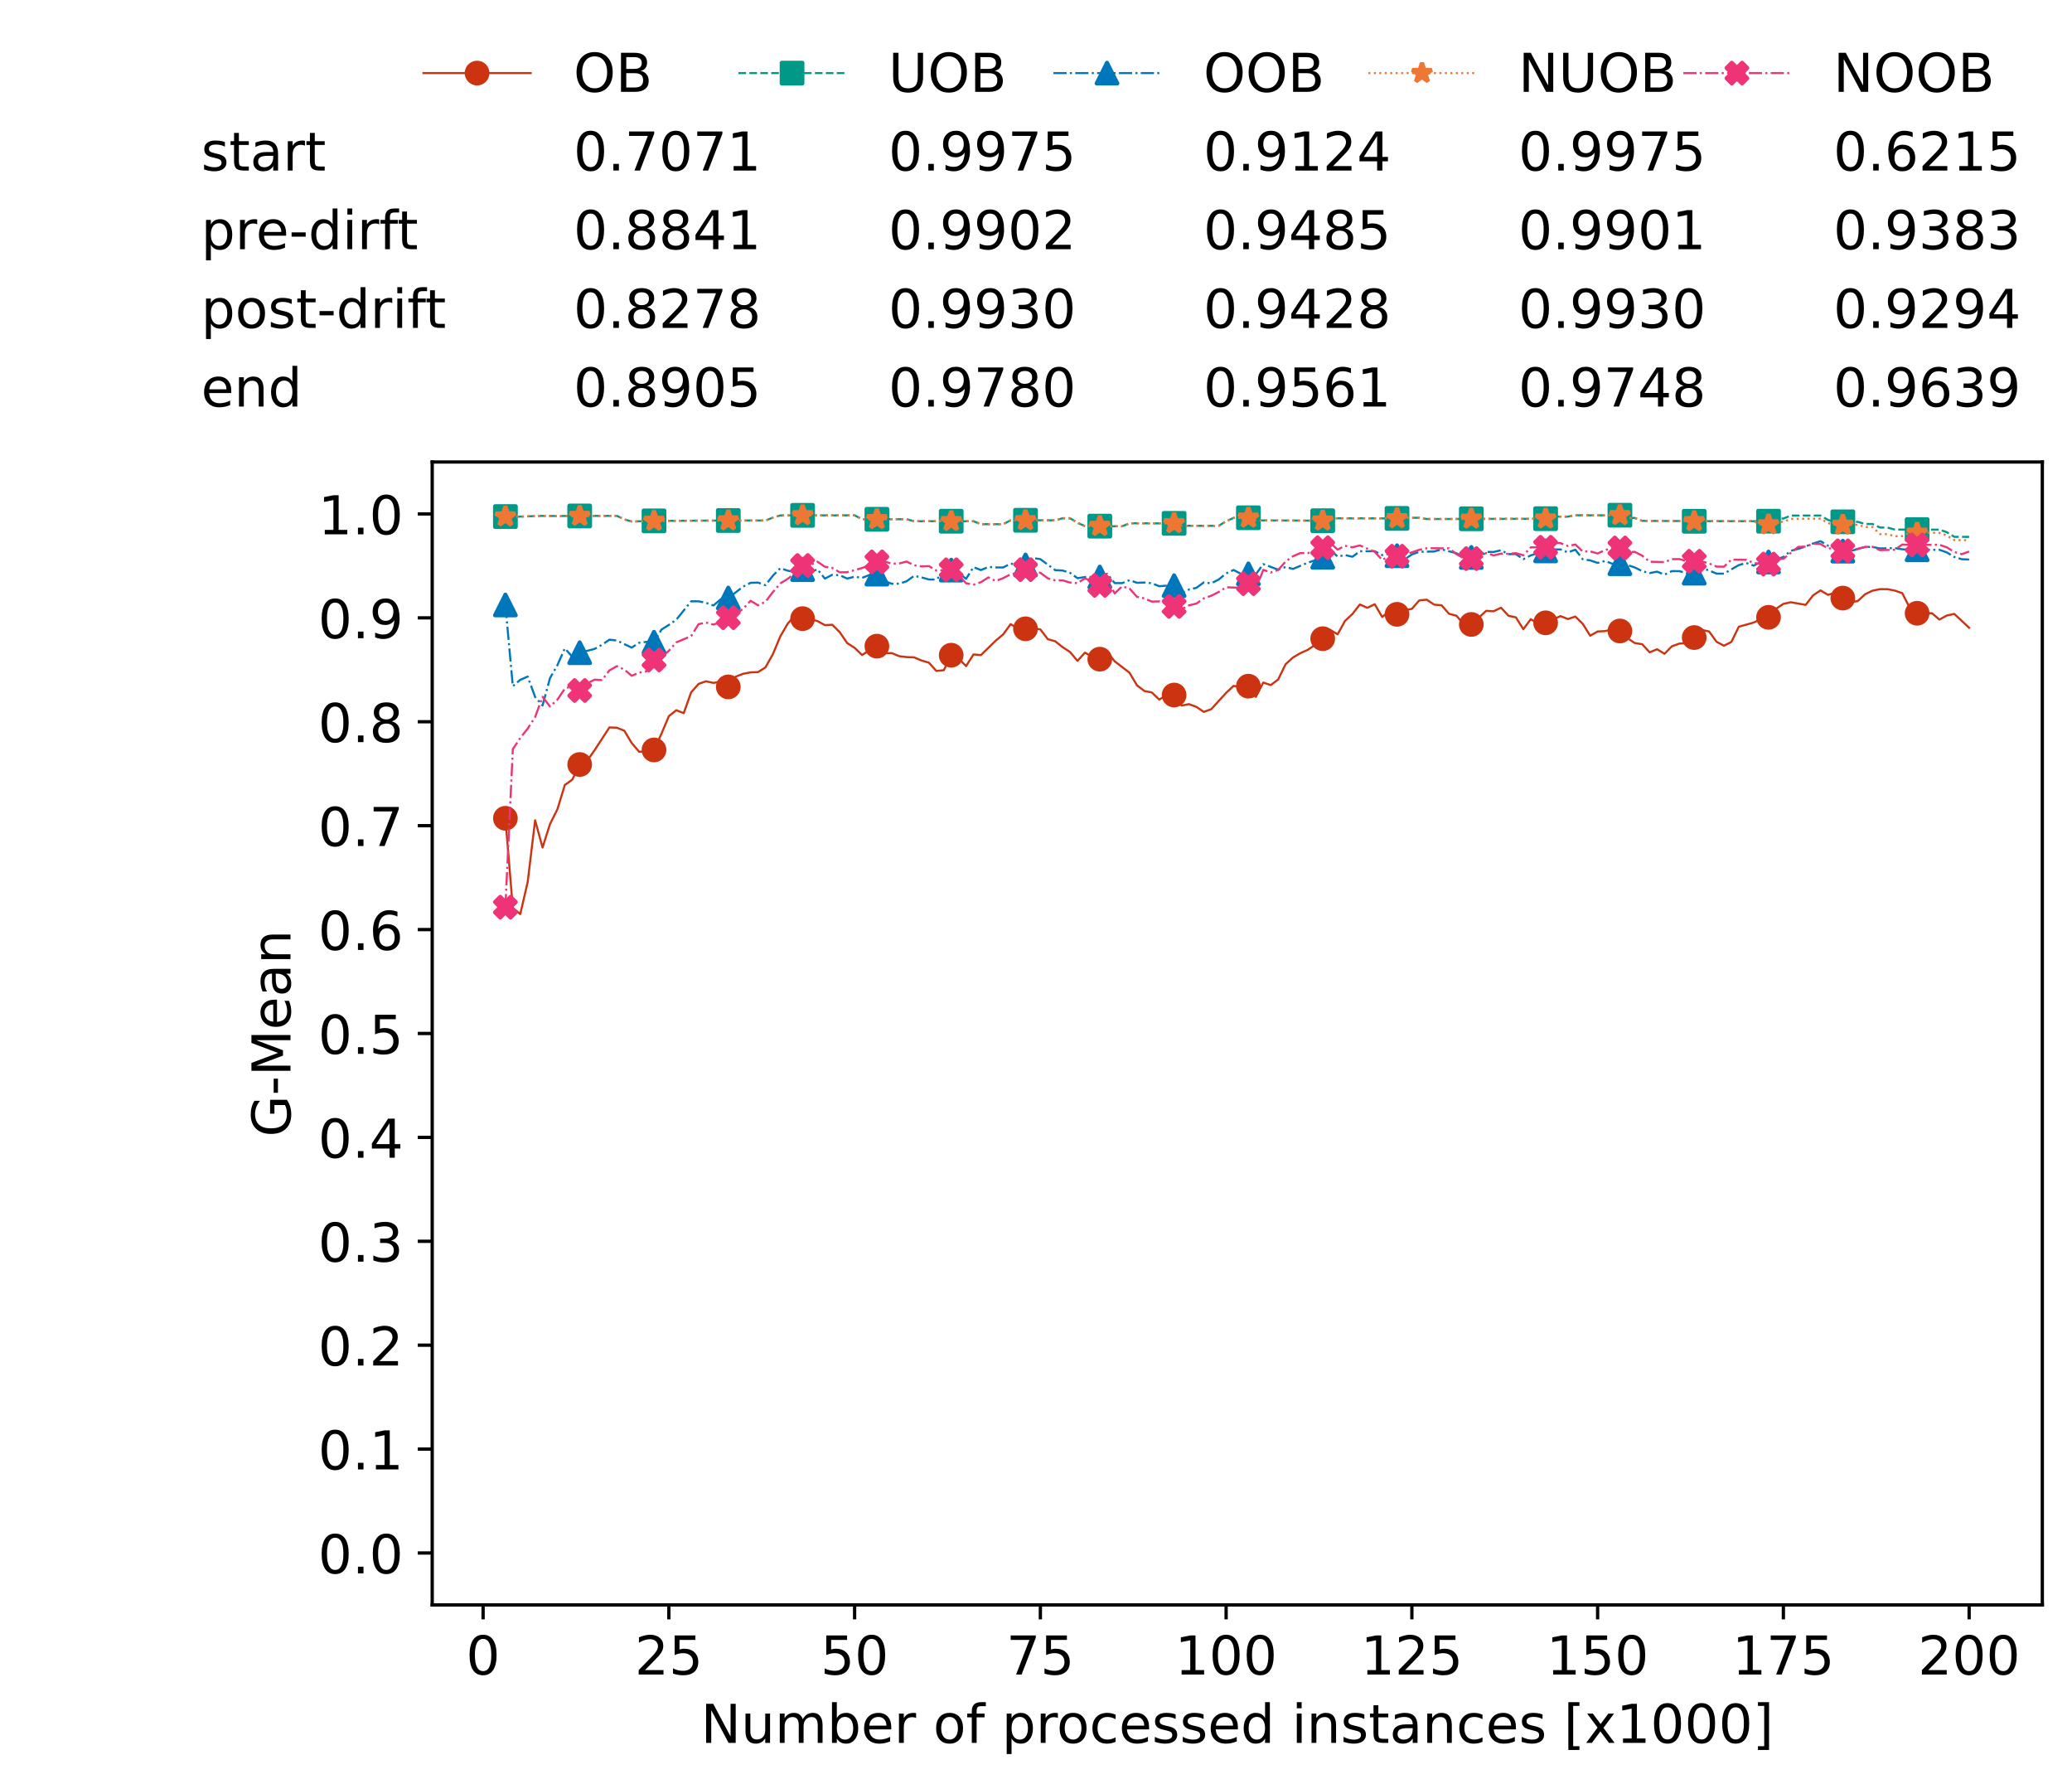 <?xml version="1.0" encoding="utf-8" standalone="no"?>
<!DOCTYPE svg PUBLIC "-//W3C//DTD SVG 1.1//EN"
  "http://www.w3.org/Graphics/SVG/1.1/DTD/svg11.dtd">
<!-- Created with matplotlib (https://matplotlib.org/) -->
<svg height="432.615pt" version="1.1" viewBox="0 0 502.65 432.615" width="502.65pt" xmlns="http://www.w3.org/2000/svg" xmlns:xlink="http://www.w3.org/1999/xlink">
 <defs>
  <style type="text/css">*{stroke-linecap:butt;stroke-linejoin:round;}</style>
 </defs>
 <g id="figure_1">
  <g id="patch_1">
   <path d="M 0 432.615 
L 502.65 432.615 
L 502.65 0 
L 0 0 
z
" style="fill:#ffffff;"/>
  </g>
  <g id="axes_1">
   <g id="patch_2">
    <path d="M 104.85 389.252 
L 495.45 389.252 
L 495.45 112.052 
L 104.85 112.052 
z
" style="fill:#ffffff;"/>
   </g>
   <g id="matplotlib.axis_1">
    <g id="xtick_1">
     <g id="line2d_1">
      <defs>
       <path d="M 0 0 
L 0 3.5 
" id="m13813dbaf5" style="stroke:#000000;stroke-width:0.8;"/>
      </defs>
      <g>
       <use style="stroke:#000000;stroke-width:0.8;" x="117.197" xlink:href="#m13813dbaf5" y="389.252"/>
      </g>
     </g>
     <g id="text_1">
      <!-- 0 -->
      <g transform="translate(113.061 406.13)scale(0.13 -0.13)">
       <defs>
        <path d="M 31.781 66.406 
Q 24.172 66.406 20.328 58.906 
Q 16.5 51.422 16.5 36.375 
Q 16.5 21.391 20.328 13.891 
Q 24.172 6.391 31.781 6.391 
Q 39.453 6.391 43.281 13.891 
Q 47.125 21.391 47.125 36.375 
Q 47.125 51.422 43.281 58.906 
Q 39.453 66.406 31.781 66.406 
z
M 31.781 74.219 
Q 44.047 74.219 50.516 64.516 
Q 56.984 54.828 56.984 36.375 
Q 56.984 17.969 50.516 8.266 
Q 44.047 -1.422 31.781 -1.422 
Q 19.531 -1.422 13.062 8.266 
Q 6.594 17.969 6.594 36.375 
Q 6.594 54.828 13.062 64.516 
Q 19.531 74.219 31.781 74.219 
z
" id="DejaVuSans-48"/>
       </defs>
       <use xlink:href="#DejaVuSans-48"/>
      </g>
     </g>
    </g>
    <g id="xtick_2">
     <g id="line2d_2">
      <g>
       <use style="stroke:#000000;stroke-width:0.8;" x="162.259" xlink:href="#m13813dbaf5" y="389.252"/>
      </g>
     </g>
     <g id="text_2">
      <!-- 25 -->
      <g transform="translate(153.988 406.13)scale(0.13 -0.13)">
       <defs>
        <path d="M 19.188 8.297 
L 53.609 8.297 
L 53.609 0 
L 7.328 0 
L 7.328 8.297 
Q 12.938 14.109 22.625 23.891 
Q 32.328 33.688 34.812 36.531 
Q 39.547 41.844 41.422 45.531 
Q 43.312 49.219 43.312 52.781 
Q 43.312 58.594 39.234 62.25 
Q 35.156 65.922 28.609 65.922 
Q 23.969 65.922 18.812 64.312 
Q 13.672 62.703 7.812 59.422 
L 7.812 69.391 
Q 13.766 71.781 18.938 73 
Q 24.125 74.219 28.422 74.219 
Q 39.75 74.219 46.484 68.547 
Q 53.219 62.891 53.219 53.422 
Q 53.219 48.922 51.531 44.891 
Q 49.859 40.875 45.406 35.406 
Q 44.188 33.984 37.641 27.219 
Q 31.109 20.453 19.188 8.297 
z
" id="DejaVuSans-50"/>
        <path d="M 10.797 72.906 
L 49.516 72.906 
L 49.516 64.594 
L 19.828 64.594 
L 19.828 46.734 
Q 21.969 47.469 24.109 47.828 
Q 26.266 48.188 28.422 48.188 
Q 40.625 48.188 47.75 41.5 
Q 54.891 34.812 54.891 23.391 
Q 54.891 11.625 47.562 5.094 
Q 40.234 -1.422 26.906 -1.422 
Q 22.312 -1.422 17.547 -0.641 
Q 12.797 0.141 7.719 1.703 
L 7.719 11.625 
Q 12.109 9.234 16.797 8.062 
Q 21.484 6.891 26.703 6.891 
Q 35.156 6.891 40.078 11.328 
Q 45.016 15.766 45.016 23.391 
Q 45.016 31 40.078 35.438 
Q 35.156 39.891 26.703 39.891 
Q 22.75 39.891 18.812 39.016 
Q 14.891 38.141 10.797 36.281 
z
" id="DejaVuSans-53"/>
       </defs>
       <use xlink:href="#DejaVuSans-50"/>
       <use x="63.623" xlink:href="#DejaVuSans-53"/>
      </g>
     </g>
    </g>
    <g id="xtick_3">
     <g id="line2d_3">
      <g>
       <use style="stroke:#000000;stroke-width:0.8;" x="207.322" xlink:href="#m13813dbaf5" y="389.252"/>
      </g>
     </g>
     <g id="text_3">
      <!-- 50 -->
      <g transform="translate(199.05 406.13)scale(0.13 -0.13)">
       <use xlink:href="#DejaVuSans-53"/>
       <use x="63.623" xlink:href="#DejaVuSans-48"/>
      </g>
     </g>
    </g>
    <g id="xtick_4">
     <g id="line2d_4">
      <g>
       <use style="stroke:#000000;stroke-width:0.8;" x="252.384" xlink:href="#m13813dbaf5" y="389.252"/>
      </g>
     </g>
     <g id="text_4">
      <!-- 75 -->
      <g transform="translate(244.113 406.13)scale(0.13 -0.13)">
       <defs>
        <path d="M 8.203 72.906 
L 55.078 72.906 
L 55.078 68.703 
L 28.609 0 
L 18.312 0 
L 43.219 64.594 
L 8.203 64.594 
z
" id="DejaVuSans-55"/>
       </defs>
       <use xlink:href="#DejaVuSans-55"/>
       <use x="63.623" xlink:href="#DejaVuSans-53"/>
      </g>
     </g>
    </g>
    <g id="xtick_5">
     <g id="line2d_5">
      <g>
       <use style="stroke:#000000;stroke-width:0.8;" x="297.446" xlink:href="#m13813dbaf5" y="389.252"/>
      </g>
     </g>
     <g id="text_5">
      <!-- 100 -->
      <g transform="translate(285.039 406.13)scale(0.13 -0.13)">
       <defs>
        <path d="M 12.406 8.297 
L 28.516 8.297 
L 28.516 63.922 
L 10.984 60.406 
L 10.984 69.391 
L 28.422 72.906 
L 38.281 72.906 
L 38.281 8.297 
L 54.391 8.297 
L 54.391 0 
L 12.406 0 
z
" id="DejaVuSans-49"/>
       </defs>
       <use xlink:href="#DejaVuSans-49"/>
       <use x="63.623" xlink:href="#DejaVuSans-48"/>
       <use x="127.246" xlink:href="#DejaVuSans-48"/>
      </g>
     </g>
    </g>
    <g id="xtick_6">
     <g id="line2d_6">
      <g>
       <use style="stroke:#000000;stroke-width:0.8;" x="342.509" xlink:href="#m13813dbaf5" y="389.252"/>
      </g>
     </g>
     <g id="text_6">
      <!-- 125 -->
      <g transform="translate(330.102 406.13)scale(0.13 -0.13)">
       <use xlink:href="#DejaVuSans-49"/>
       <use x="63.623" xlink:href="#DejaVuSans-50"/>
       <use x="127.246" xlink:href="#DejaVuSans-53"/>
      </g>
     </g>
    </g>
    <g id="xtick_7">
     <g id="line2d_7">
      <g>
       <use style="stroke:#000000;stroke-width:0.8;" x="387.571" xlink:href="#m13813dbaf5" y="389.252"/>
      </g>
     </g>
     <g id="text_7">
      <!-- 150 -->
      <g transform="translate(375.164 406.13)scale(0.13 -0.13)">
       <use xlink:href="#DejaVuSans-49"/>
       <use x="63.623" xlink:href="#DejaVuSans-53"/>
       <use x="127.246" xlink:href="#DejaVuSans-48"/>
      </g>
     </g>
    </g>
    <g id="xtick_8">
     <g id="line2d_8">
      <g>
       <use style="stroke:#000000;stroke-width:0.8;" x="432.633" xlink:href="#m13813dbaf5" y="389.252"/>
      </g>
     </g>
     <g id="text_8">
      <!-- 175 -->
      <g transform="translate(420.226 406.13)scale(0.13 -0.13)">
       <use xlink:href="#DejaVuSans-49"/>
       <use x="63.623" xlink:href="#DejaVuSans-55"/>
       <use x="127.246" xlink:href="#DejaVuSans-53"/>
      </g>
     </g>
    </g>
    <g id="xtick_9">
     <g id="line2d_9">
      <g>
       <use style="stroke:#000000;stroke-width:0.8;" x="477.695" xlink:href="#m13813dbaf5" y="389.252"/>
      </g>
     </g>
     <g id="text_9">
      <!-- 200 -->
      <g transform="translate(465.289 406.13)scale(0.13 -0.13)">
       <use xlink:href="#DejaVuSans-50"/>
       <use x="63.623" xlink:href="#DejaVuSans-48"/>
       <use x="127.246" xlink:href="#DejaVuSans-48"/>
      </g>
     </g>
    </g>
    <g id="text_10">
     <!-- Number of processed instances [x1000] -->
     <g transform="translate(170.025 422.711)scale(0.13 -0.13)">
      <defs>
       <path d="M 9.812 72.906 
L 23.094 72.906 
L 55.422 11.922 
L 55.422 72.906 
L 64.984 72.906 
L 64.984 0 
L 51.703 0 
L 19.391 60.984 
L 19.391 0 
L 9.812 0 
z
" id="DejaVuSans-78"/>
       <path d="M 8.5 21.578 
L 8.5 54.688 
L 17.484 54.688 
L 17.484 21.922 
Q 17.484 14.156 20.5 10.266 
Q 23.531 6.391 29.594 6.391 
Q 36.859 6.391 41.078 11.031 
Q 45.312 15.672 45.312 23.688 
L 45.312 54.688 
L 54.297 54.688 
L 54.297 0 
L 45.312 0 
L 45.312 8.406 
Q 42.047 3.422 37.719 1 
Q 33.406 -1.422 27.688 -1.422 
Q 18.266 -1.422 13.375 4.438 
Q 8.5 10.297 8.5 21.578 
z
M 31.109 56 
z
" id="DejaVuSans-117"/>
       <path d="M 52 44.188 
Q 55.375 50.25 60.062 53.125 
Q 64.75 56 71.094 56 
Q 79.641 56 84.281 50.016 
Q 88.922 44.047 88.922 33.016 
L 88.922 0 
L 79.891 0 
L 79.891 32.719 
Q 79.891 40.578 77.094 44.375 
Q 74.312 48.188 68.609 48.188 
Q 61.625 48.188 57.562 43.547 
Q 53.516 38.922 53.516 30.906 
L 53.516 0 
L 44.484 0 
L 44.484 32.719 
Q 44.484 40.625 41.703 44.406 
Q 38.922 48.188 33.109 48.188 
Q 26.219 48.188 22.156 43.531 
Q 18.109 38.875 18.109 30.906 
L 18.109 0 
L 9.078 0 
L 9.078 54.688 
L 18.109 54.688 
L 18.109 46.188 
Q 21.188 51.219 25.484 53.609 
Q 29.781 56 35.688 56 
Q 41.656 56 45.828 52.969 
Q 50 49.953 52 44.188 
z
" id="DejaVuSans-109"/>
       <path d="M 48.688 27.297 
Q 48.688 37.203 44.609 42.844 
Q 40.531 48.484 33.406 48.484 
Q 26.266 48.484 22.188 42.844 
Q 18.109 37.203 18.109 27.297 
Q 18.109 17.391 22.188 11.75 
Q 26.266 6.109 33.406 6.109 
Q 40.531 6.109 44.609 11.75 
Q 48.688 17.391 48.688 27.297 
z
M 18.109 46.391 
Q 20.953 51.266 25.266 53.625 
Q 29.594 56 35.594 56 
Q 45.562 56 51.781 48.094 
Q 58.016 40.188 58.016 27.297 
Q 58.016 14.406 51.781 6.484 
Q 45.562 -1.422 35.594 -1.422 
Q 29.594 -1.422 25.266 0.953 
Q 20.953 3.328 18.109 8.203 
L 18.109 0 
L 9.078 0 
L 9.078 75.984 
L 18.109 75.984 
z
" id="DejaVuSans-98"/>
       <path d="M 56.203 29.594 
L 56.203 25.203 
L 14.891 25.203 
Q 15.484 15.922 20.484 11.062 
Q 25.484 6.203 34.422 6.203 
Q 39.594 6.203 44.453 7.469 
Q 49.312 8.734 54.109 11.281 
L 54.109 2.781 
Q 49.266 0.734 44.188 -0.344 
Q 39.109 -1.422 33.891 -1.422 
Q 20.797 -1.422 13.156 6.188 
Q 5.516 13.812 5.516 26.812 
Q 5.516 40.234 12.766 48.109 
Q 20.016 56 32.328 56 
Q 43.359 56 49.781 48.891 
Q 56.203 41.797 56.203 29.594 
z
M 47.219 32.234 
Q 47.125 39.594 43.094 43.984 
Q 39.062 48.391 32.422 48.391 
Q 24.906 48.391 20.391 44.141 
Q 15.875 39.891 15.188 32.172 
z
" id="DejaVuSans-101"/>
       <path d="M 41.109 46.297 
Q 39.594 47.172 37.812 47.578 
Q 36.031 48 33.891 48 
Q 26.266 48 22.188 43.047 
Q 18.109 38.094 18.109 28.812 
L 18.109 0 
L 9.078 0 
L 9.078 54.688 
L 18.109 54.688 
L 18.109 46.188 
Q 20.953 51.172 25.484 53.578 
Q 30.031 56 36.531 56 
Q 37.453 56 38.578 55.875 
Q 39.703 55.766 41.062 55.516 
z
" id="DejaVuSans-114"/>
       <path id="DejaVuSans-32"/>
       <path d="M 30.609 48.391 
Q 23.391 48.391 19.188 42.75 
Q 14.984 37.109 14.984 27.297 
Q 14.984 17.484 19.156 11.844 
Q 23.344 6.203 30.609 6.203 
Q 37.797 6.203 41.984 11.859 
Q 46.188 17.531 46.188 27.297 
Q 46.188 37.016 41.984 42.703 
Q 37.797 48.391 30.609 48.391 
z
M 30.609 56 
Q 42.328 56 49.016 48.375 
Q 55.719 40.766 55.719 27.297 
Q 55.719 13.875 49.016 6.219 
Q 42.328 -1.422 30.609 -1.422 
Q 18.844 -1.422 12.172 6.219 
Q 5.516 13.875 5.516 27.297 
Q 5.516 40.766 12.172 48.375 
Q 18.844 56 30.609 56 
z
" id="DejaVuSans-111"/>
       <path d="M 37.109 75.984 
L 37.109 68.5 
L 28.516 68.5 
Q 23.688 68.5 21.797 66.547 
Q 19.922 64.594 19.922 59.516 
L 19.922 54.688 
L 34.719 54.688 
L 34.719 47.703 
L 19.922 47.703 
L 19.922 0 
L 10.891 0 
L 10.891 47.703 
L 2.297 47.703 
L 2.297 54.688 
L 10.891 54.688 
L 10.891 58.5 
Q 10.891 67.625 15.141 71.797 
Q 19.391 75.984 28.609 75.984 
z
" id="DejaVuSans-102"/>
       <path d="M 18.109 8.203 
L 18.109 -20.797 
L 9.078 -20.797 
L 9.078 54.688 
L 18.109 54.688 
L 18.109 46.391 
Q 20.953 51.266 25.266 53.625 
Q 29.594 56 35.594 56 
Q 45.562 56 51.781 48.094 
Q 58.016 40.188 58.016 27.297 
Q 58.016 14.406 51.781 6.484 
Q 45.562 -1.422 35.594 -1.422 
Q 29.594 -1.422 25.266 0.953 
Q 20.953 3.328 18.109 8.203 
z
M 48.688 27.297 
Q 48.688 37.203 44.609 42.844 
Q 40.531 48.484 33.406 48.484 
Q 26.266 48.484 22.188 42.844 
Q 18.109 37.203 18.109 27.297 
Q 18.109 17.391 22.188 11.75 
Q 26.266 6.109 33.406 6.109 
Q 40.531 6.109 44.609 11.75 
Q 48.688 17.391 48.688 27.297 
z
" id="DejaVuSans-112"/>
       <path d="M 48.781 52.594 
L 48.781 44.188 
Q 44.969 46.297 41.141 47.344 
Q 37.312 48.391 33.406 48.391 
Q 24.656 48.391 19.812 42.844 
Q 14.984 37.312 14.984 27.297 
Q 14.984 17.281 19.812 11.734 
Q 24.656 6.203 33.406 6.203 
Q 37.312 6.203 41.141 7.25 
Q 44.969 8.297 48.781 10.406 
L 48.781 2.094 
Q 45.016 0.344 40.984 -0.531 
Q 36.969 -1.422 32.422 -1.422 
Q 20.062 -1.422 12.781 6.344 
Q 5.516 14.109 5.516 27.297 
Q 5.516 40.672 12.859 48.328 
Q 20.219 56 33.016 56 
Q 37.156 56 41.109 55.141 
Q 45.062 54.297 48.781 52.594 
z
" id="DejaVuSans-99"/>
       <path d="M 44.281 53.078 
L 44.281 44.578 
Q 40.484 46.531 36.375 47.5 
Q 32.281 48.484 27.875 48.484 
Q 21.188 48.484 17.844 46.438 
Q 14.5 44.391 14.5 40.281 
Q 14.5 37.156 16.891 35.375 
Q 19.281 33.594 26.516 31.984 
L 29.594 31.297 
Q 39.156 29.25 43.188 25.516 
Q 47.219 21.781 47.219 15.094 
Q 47.219 7.469 41.188 3.016 
Q 35.156 -1.422 24.609 -1.422 
Q 20.219 -1.422 15.453 -0.562 
Q 10.688 0.297 5.422 2 
L 5.422 11.281 
Q 10.406 8.688 15.234 7.391 
Q 20.062 6.109 24.812 6.109 
Q 31.156 6.109 34.562 8.281 
Q 37.984 10.453 37.984 14.406 
Q 37.984 18.062 35.516 20.016 
Q 33.062 21.969 24.703 23.781 
L 21.578 24.516 
Q 13.234 26.266 9.516 29.906 
Q 5.812 33.547 5.812 39.891 
Q 5.812 47.609 11.281 51.797 
Q 16.75 56 26.812 56 
Q 31.781 56 36.172 55.266 
Q 40.578 54.547 44.281 53.078 
z
" id="DejaVuSans-115"/>
       <path d="M 45.406 46.391 
L 45.406 75.984 
L 54.391 75.984 
L 54.391 0 
L 45.406 0 
L 45.406 8.203 
Q 42.578 3.328 38.25 0.953 
Q 33.938 -1.422 27.875 -1.422 
Q 17.969 -1.422 11.734 6.484 
Q 5.516 14.406 5.516 27.297 
Q 5.516 40.188 11.734 48.094 
Q 17.969 56 27.875 56 
Q 33.938 56 38.25 53.625 
Q 42.578 51.266 45.406 46.391 
z
M 14.797 27.297 
Q 14.797 17.391 18.875 11.75 
Q 22.953 6.109 30.078 6.109 
Q 37.203 6.109 41.297 11.75 
Q 45.406 17.391 45.406 27.297 
Q 45.406 37.203 41.297 42.844 
Q 37.203 48.484 30.078 48.484 
Q 22.953 48.484 18.875 42.844 
Q 14.797 37.203 14.797 27.297 
z
" id="DejaVuSans-100"/>
       <path d="M 9.422 54.688 
L 18.406 54.688 
L 18.406 0 
L 9.422 0 
z
M 9.422 75.984 
L 18.406 75.984 
L 18.406 64.594 
L 9.422 64.594 
z
" id="DejaVuSans-105"/>
       <path d="M 54.891 33.016 
L 54.891 0 
L 45.906 0 
L 45.906 32.719 
Q 45.906 40.484 42.875 44.328 
Q 39.844 48.188 33.797 48.188 
Q 26.516 48.188 22.312 43.547 
Q 18.109 38.922 18.109 30.906 
L 18.109 0 
L 9.078 0 
L 9.078 54.688 
L 18.109 54.688 
L 18.109 46.188 
Q 21.344 51.125 25.703 53.562 
Q 30.078 56 35.797 56 
Q 45.219 56 50.047 50.172 
Q 54.891 44.344 54.891 33.016 
z
" id="DejaVuSans-110"/>
       <path d="M 18.312 70.219 
L 18.312 54.688 
L 36.812 54.688 
L 36.812 47.703 
L 18.312 47.703 
L 18.312 18.016 
Q 18.312 11.328 20.141 9.422 
Q 21.969 7.516 27.594 7.516 
L 36.812 7.516 
L 36.812 0 
L 27.594 0 
Q 17.188 0 13.234 3.875 
Q 9.281 7.766 9.281 18.016 
L 9.281 47.703 
L 2.688 47.703 
L 2.688 54.688 
L 9.281 54.688 
L 9.281 70.219 
z
" id="DejaVuSans-116"/>
       <path d="M 34.281 27.484 
Q 23.391 27.484 19.188 25 
Q 14.984 22.516 14.984 16.5 
Q 14.984 11.719 18.141 8.906 
Q 21.297 6.109 26.703 6.109 
Q 34.188 6.109 38.703 11.406 
Q 43.219 16.703 43.219 25.484 
L 43.219 27.484 
z
M 52.203 31.203 
L 52.203 0 
L 43.219 0 
L 43.219 8.297 
Q 40.141 3.328 35.547 0.953 
Q 30.953 -1.422 24.312 -1.422 
Q 15.922 -1.422 10.953 3.297 
Q 6 8.016 6 15.922 
Q 6 25.141 12.172 29.828 
Q 18.359 34.516 30.609 34.516 
L 43.219 34.516 
L 43.219 35.406 
Q 43.219 41.609 39.141 45 
Q 35.062 48.391 27.688 48.391 
Q 23 48.391 18.547 47.266 
Q 14.109 46.141 10.016 43.891 
L 10.016 52.203 
Q 14.938 54.109 19.578 55.047 
Q 24.219 56 28.609 56 
Q 40.484 56 46.344 49.844 
Q 52.203 43.703 52.203 31.203 
z
" id="DejaVuSans-97"/>
       <path d="M 8.594 75.984 
L 29.297 75.984 
L 29.297 69 
L 17.578 69 
L 17.578 -6.203 
L 29.297 -6.203 
L 29.297 -13.188 
L 8.594 -13.188 
z
" id="DejaVuSans-91"/>
       <path d="M 54.891 54.688 
L 35.109 28.078 
L 55.906 0 
L 45.312 0 
L 29.391 21.484 
L 13.484 0 
L 2.875 0 
L 24.125 28.609 
L 4.688 54.688 
L 15.281 54.688 
L 29.781 35.203 
L 44.281 54.688 
z
" id="DejaVuSans-120"/>
       <path d="M 30.422 75.984 
L 30.422 -13.188 
L 9.719 -13.188 
L 9.719 -6.203 
L 21.391 -6.203 
L 21.391 69 
L 9.719 69 
L 9.719 75.984 
z
" id="DejaVuSans-93"/>
      </defs>
      <use xlink:href="#DejaVuSans-78"/>
      <use x="74.805" xlink:href="#DejaVuSans-117"/>
      <use x="138.184" xlink:href="#DejaVuSans-109"/>
      <use x="235.596" xlink:href="#DejaVuSans-98"/>
      <use x="299.072" xlink:href="#DejaVuSans-101"/>
      <use x="360.596" xlink:href="#DejaVuSans-114"/>
      <use x="401.709" xlink:href="#DejaVuSans-32"/>
      <use x="433.496" xlink:href="#DejaVuSans-111"/>
      <use x="494.678" xlink:href="#DejaVuSans-102"/>
      <use x="529.883" xlink:href="#DejaVuSans-32"/>
      <use x="561.67" xlink:href="#DejaVuSans-112"/>
      <use x="625.146" xlink:href="#DejaVuSans-114"/>
      <use x="664.01" xlink:href="#DejaVuSans-111"/>
      <use x="725.191" xlink:href="#DejaVuSans-99"/>
      <use x="780.172" xlink:href="#DejaVuSans-101"/>
      <use x="841.695" xlink:href="#DejaVuSans-115"/>
      <use x="893.795" xlink:href="#DejaVuSans-115"/>
      <use x="945.895" xlink:href="#DejaVuSans-101"/>
      <use x="1007.418" xlink:href="#DejaVuSans-100"/>
      <use x="1070.895" xlink:href="#DejaVuSans-32"/>
      <use x="1102.682" xlink:href="#DejaVuSans-105"/>
      <use x="1130.465" xlink:href="#DejaVuSans-110"/>
      <use x="1193.844" xlink:href="#DejaVuSans-115"/>
      <use x="1245.943" xlink:href="#DejaVuSans-116"/>
      <use x="1285.152" xlink:href="#DejaVuSans-97"/>
      <use x="1346.432" xlink:href="#DejaVuSans-110"/>
      <use x="1409.811" xlink:href="#DejaVuSans-99"/>
      <use x="1464.791" xlink:href="#DejaVuSans-101"/>
      <use x="1526.314" xlink:href="#DejaVuSans-115"/>
      <use x="1578.414" xlink:href="#DejaVuSans-32"/>
      <use x="1610.201" xlink:href="#DejaVuSans-91"/>
      <use x="1649.215" xlink:href="#DejaVuSans-120"/>
      <use x="1708.395" xlink:href="#DejaVuSans-49"/>
      <use x="1772.018" xlink:href="#DejaVuSans-48"/>
      <use x="1835.641" xlink:href="#DejaVuSans-48"/>
      <use x="1899.264" xlink:href="#DejaVuSans-48"/>
      <use x="1962.887" xlink:href="#DejaVuSans-93"/>
     </g>
    </g>
   </g>
   <g id="matplotlib.axis_2">
    <g id="ytick_1">
     <g id="line2d_10">
      <defs>
       <path d="M 0 0 
L -3.5 0 
" id="m4659919952" style="stroke:#000000;stroke-width:0.8;"/>
      </defs>
      <g>
       <use style="stroke:#000000;stroke-width:0.8;" x="104.85" xlink:href="#m4659919952" y="376.652"/>
      </g>
     </g>
     <g id="text_11">
      <!-- 0.0 -->
      <g transform="translate(77.176 381.591)scale(0.13 -0.13)">
       <defs>
        <path d="M 10.688 12.406 
L 21 12.406 
L 21 0 
L 10.688 0 
z
" id="DejaVuSans-46"/>
       </defs>
       <use xlink:href="#DejaVuSans-48"/>
       <use x="63.623" xlink:href="#DejaVuSans-46"/>
       <use x="95.41" xlink:href="#DejaVuSans-48"/>
      </g>
     </g>
    </g>
    <g id="ytick_2">
     <g id="line2d_11">
      <g>
       <use style="stroke:#000000;stroke-width:0.8;" x="104.85" xlink:href="#m4659919952" y="351.452"/>
      </g>
     </g>
     <g id="text_12">
      <!-- 0.1 -->
      <g transform="translate(77.176 356.391)scale(0.13 -0.13)">
       <use xlink:href="#DejaVuSans-48"/>
       <use x="63.623" xlink:href="#DejaVuSans-46"/>
       <use x="95.41" xlink:href="#DejaVuSans-49"/>
      </g>
     </g>
    </g>
    <g id="ytick_3">
     <g id="line2d_12">
      <g>
       <use style="stroke:#000000;stroke-width:0.8;" x="104.85" xlink:href="#m4659919952" y="326.252"/>
      </g>
     </g>
     <g id="text_13">
      <!-- 0.2 -->
      <g transform="translate(77.176 331.191)scale(0.13 -0.13)">
       <use xlink:href="#DejaVuSans-48"/>
       <use x="63.623" xlink:href="#DejaVuSans-46"/>
       <use x="95.41" xlink:href="#DejaVuSans-50"/>
      </g>
     </g>
    </g>
    <g id="ytick_4">
     <g id="line2d_13">
      <g>
       <use style="stroke:#000000;stroke-width:0.8;" x="104.85" xlink:href="#m4659919952" y="301.052"/>
      </g>
     </g>
     <g id="text_14">
      <!-- 0.3 -->
      <g transform="translate(77.176 305.991)scale(0.13 -0.13)">
       <defs>
        <path d="M 40.578 39.312 
Q 47.656 37.797 51.625 33 
Q 55.609 28.219 55.609 21.188 
Q 55.609 10.406 48.188 4.484 
Q 40.766 -1.422 27.094 -1.422 
Q 22.516 -1.422 17.656 -0.516 
Q 12.797 0.391 7.625 2.203 
L 7.625 11.719 
Q 11.719 9.328 16.594 8.109 
Q 21.484 6.891 26.812 6.891 
Q 36.078 6.891 40.938 10.547 
Q 45.797 14.203 45.797 21.188 
Q 45.797 27.641 41.281 31.266 
Q 36.766 34.906 28.719 34.906 
L 20.219 34.906 
L 20.219 43.016 
L 29.109 43.016 
Q 36.375 43.016 40.234 45.922 
Q 44.094 48.828 44.094 54.297 
Q 44.094 59.906 40.109 62.906 
Q 36.141 65.922 28.719 65.922 
Q 24.656 65.922 20.016 65.031 
Q 15.375 64.156 9.812 62.312 
L 9.812 71.094 
Q 15.438 72.656 20.344 73.438 
Q 25.25 74.219 29.594 74.219 
Q 40.828 74.219 47.359 69.109 
Q 53.906 64.016 53.906 55.328 
Q 53.906 49.266 50.438 45.094 
Q 46.969 40.922 40.578 39.312 
z
" id="DejaVuSans-51"/>
       </defs>
       <use xlink:href="#DejaVuSans-48"/>
       <use x="63.623" xlink:href="#DejaVuSans-46"/>
       <use x="95.41" xlink:href="#DejaVuSans-51"/>
      </g>
     </g>
    </g>
    <g id="ytick_5">
     <g id="line2d_14">
      <g>
       <use style="stroke:#000000;stroke-width:0.8;" x="104.85" xlink:href="#m4659919952" y="275.852"/>
      </g>
     </g>
     <g id="text_15">
      <!-- 0.4 -->
      <g transform="translate(77.176 280.791)scale(0.13 -0.13)">
       <defs>
        <path d="M 37.797 64.312 
L 12.891 25.391 
L 37.797 25.391 
z
M 35.203 72.906 
L 47.609 72.906 
L 47.609 25.391 
L 58.016 25.391 
L 58.016 17.188 
L 47.609 17.188 
L 47.609 0 
L 37.797 0 
L 37.797 17.188 
L 4.891 17.188 
L 4.891 26.703 
z
" id="DejaVuSans-52"/>
       </defs>
       <use xlink:href="#DejaVuSans-48"/>
       <use x="63.623" xlink:href="#DejaVuSans-46"/>
       <use x="95.41" xlink:href="#DejaVuSans-52"/>
      </g>
     </g>
    </g>
    <g id="ytick_6">
     <g id="line2d_15">
      <g>
       <use style="stroke:#000000;stroke-width:0.8;" x="104.85" xlink:href="#m4659919952" y="250.652"/>
      </g>
     </g>
     <g id="text_16">
      <!-- 0.5 -->
      <g transform="translate(77.176 255.591)scale(0.13 -0.13)">
       <use xlink:href="#DejaVuSans-48"/>
       <use x="63.623" xlink:href="#DejaVuSans-46"/>
       <use x="95.41" xlink:href="#DejaVuSans-53"/>
      </g>
     </g>
    </g>
    <g id="ytick_7">
     <g id="line2d_16">
      <g>
       <use style="stroke:#000000;stroke-width:0.8;" x="104.85" xlink:href="#m4659919952" y="225.452"/>
      </g>
     </g>
     <g id="text_17">
      <!-- 0.6 -->
      <g transform="translate(77.176 230.391)scale(0.13 -0.13)">
       <defs>
        <path d="M 33.016 40.375 
Q 26.375 40.375 22.484 35.828 
Q 18.609 31.297 18.609 23.391 
Q 18.609 15.531 22.484 10.953 
Q 26.375 6.391 33.016 6.391 
Q 39.656 6.391 43.531 10.953 
Q 47.406 15.531 47.406 23.391 
Q 47.406 31.297 43.531 35.828 
Q 39.656 40.375 33.016 40.375 
z
M 52.594 71.297 
L 52.594 62.312 
Q 48.875 64.062 45.094 64.984 
Q 41.312 65.922 37.594 65.922 
Q 27.828 65.922 22.672 59.328 
Q 17.531 52.734 16.797 39.406 
Q 19.672 43.656 24.016 45.922 
Q 28.375 48.188 33.594 48.188 
Q 44.578 48.188 50.953 41.516 
Q 57.328 34.859 57.328 23.391 
Q 57.328 12.156 50.688 5.359 
Q 44.047 -1.422 33.016 -1.422 
Q 20.359 -1.422 13.672 8.266 
Q 6.984 17.969 6.984 36.375 
Q 6.984 53.656 15.188 63.938 
Q 23.391 74.219 37.203 74.219 
Q 40.922 74.219 44.703 73.484 
Q 48.484 72.75 52.594 71.297 
z
" id="DejaVuSans-54"/>
       </defs>
       <use xlink:href="#DejaVuSans-48"/>
       <use x="63.623" xlink:href="#DejaVuSans-46"/>
       <use x="95.41" xlink:href="#DejaVuSans-54"/>
      </g>
     </g>
    </g>
    <g id="ytick_8">
     <g id="line2d_17">
      <g>
       <use style="stroke:#000000;stroke-width:0.8;" x="104.85" xlink:href="#m4659919952" y="200.252"/>
      </g>
     </g>
     <g id="text_18">
      <!-- 0.7 -->
      <g transform="translate(77.176 205.191)scale(0.13 -0.13)">
       <use xlink:href="#DejaVuSans-48"/>
       <use x="63.623" xlink:href="#DejaVuSans-46"/>
       <use x="95.41" xlink:href="#DejaVuSans-55"/>
      </g>
     </g>
    </g>
    <g id="ytick_9">
     <g id="line2d_18">
      <g>
       <use style="stroke:#000000;stroke-width:0.8;" x="104.85" xlink:href="#m4659919952" y="175.052"/>
      </g>
     </g>
     <g id="text_19">
      <!-- 0.8 -->
      <g transform="translate(77.176 179.991)scale(0.13 -0.13)">
       <defs>
        <path d="M 31.781 34.625 
Q 24.75 34.625 20.719 30.859 
Q 16.703 27.094 16.703 20.516 
Q 16.703 13.922 20.719 10.156 
Q 24.75 6.391 31.781 6.391 
Q 38.812 6.391 42.859 10.172 
Q 46.922 13.969 46.922 20.516 
Q 46.922 27.094 42.891 30.859 
Q 38.875 34.625 31.781 34.625 
z
M 21.922 38.812 
Q 15.578 40.375 12.031 44.719 
Q 8.5 49.078 8.5 55.328 
Q 8.5 64.062 14.719 69.141 
Q 20.953 74.219 31.781 74.219 
Q 42.672 74.219 48.875 69.141 
Q 55.078 64.062 55.078 55.328 
Q 55.078 49.078 51.531 44.719 
Q 48 40.375 41.703 38.812 
Q 48.828 37.156 52.797 32.312 
Q 56.781 27.484 56.781 20.516 
Q 56.781 9.906 50.312 4.234 
Q 43.844 -1.422 31.781 -1.422 
Q 19.734 -1.422 13.25 4.234 
Q 6.781 9.906 6.781 20.516 
Q 6.781 27.484 10.781 32.312 
Q 14.797 37.156 21.922 38.812 
z
M 18.312 54.391 
Q 18.312 48.734 21.844 45.562 
Q 25.391 42.391 31.781 42.391 
Q 38.141 42.391 41.719 45.562 
Q 45.312 48.734 45.312 54.391 
Q 45.312 60.062 41.719 63.234 
Q 38.141 66.406 31.781 66.406 
Q 25.391 66.406 21.844 63.234 
Q 18.312 60.062 18.312 54.391 
z
" id="DejaVuSans-56"/>
       </defs>
       <use xlink:href="#DejaVuSans-48"/>
       <use x="63.623" xlink:href="#DejaVuSans-46"/>
       <use x="95.41" xlink:href="#DejaVuSans-56"/>
      </g>
     </g>
    </g>
    <g id="ytick_10">
     <g id="line2d_19">
      <g>
       <use style="stroke:#000000;stroke-width:0.8;" x="104.85" xlink:href="#m4659919952" y="149.852"/>
      </g>
     </g>
     <g id="text_20">
      <!-- 0.9 -->
      <g transform="translate(77.176 154.791)scale(0.13 -0.13)">
       <defs>
        <path d="M 10.984 1.516 
L 10.984 10.5 
Q 14.703 8.734 18.5 7.812 
Q 22.312 6.891 25.984 6.891 
Q 35.75 6.891 40.891 13.453 
Q 46.047 20.016 46.781 33.406 
Q 43.953 29.203 39.594 26.953 
Q 35.25 24.703 29.984 24.703 
Q 19.047 24.703 12.672 31.312 
Q 6.297 37.938 6.297 49.422 
Q 6.297 60.641 12.938 67.422 
Q 19.578 74.219 30.609 74.219 
Q 43.266 74.219 49.922 64.516 
Q 56.594 54.828 56.594 36.375 
Q 56.594 19.141 48.406 8.859 
Q 40.234 -1.422 26.422 -1.422 
Q 22.703 -1.422 18.891 -0.688 
Q 15.094 0.047 10.984 1.516 
z
M 30.609 32.422 
Q 37.25 32.422 41.125 36.953 
Q 45.016 41.5 45.016 49.422 
Q 45.016 57.281 41.125 61.844 
Q 37.25 66.406 30.609 66.406 
Q 23.969 66.406 20.094 61.844 
Q 16.219 57.281 16.219 49.422 
Q 16.219 41.5 20.094 36.953 
Q 23.969 32.422 30.609 32.422 
z
" id="DejaVuSans-57"/>
       </defs>
       <use xlink:href="#DejaVuSans-48"/>
       <use x="63.623" xlink:href="#DejaVuSans-46"/>
       <use x="95.41" xlink:href="#DejaVuSans-57"/>
      </g>
     </g>
    </g>
    <g id="ytick_11">
     <g id="line2d_20">
      <g>
       <use style="stroke:#000000;stroke-width:0.8;" x="104.85" xlink:href="#m4659919952" y="124.652"/>
      </g>
     </g>
     <g id="text_21">
      <!-- 1.0 -->
      <g transform="translate(77.176 129.591)scale(0.13 -0.13)">
       <use xlink:href="#DejaVuSans-49"/>
       <use x="63.623" xlink:href="#DejaVuSans-46"/>
       <use x="95.41" xlink:href="#DejaVuSans-48"/>
      </g>
     </g>
    </g>
    <g id="text_22">
     <!-- G-Mean -->
     <g transform="translate(70.472 275.744)rotate(-90)scale(0.13 -0.13)">
      <defs>
       <path d="M 59.516 10.406 
L 59.516 29.984 
L 43.406 29.984 
L 43.406 38.094 
L 69.281 38.094 
L 69.281 6.781 
Q 63.578 2.734 56.688 0.656 
Q 49.812 -1.422 42 -1.422 
Q 24.906 -1.422 15.25 8.562 
Q 5.609 18.562 5.609 36.375 
Q 5.609 54.25 15.25 64.234 
Q 24.906 74.219 42 74.219 
Q 49.125 74.219 55.547 72.453 
Q 61.969 70.703 67.391 67.281 
L 67.391 56.781 
Q 61.922 61.422 55.766 63.766 
Q 49.609 66.109 42.828 66.109 
Q 29.438 66.109 22.719 58.641 
Q 16.016 51.172 16.016 36.375 
Q 16.016 21.625 22.719 14.156 
Q 29.438 6.688 42.828 6.688 
Q 48.047 6.688 52.141 7.594 
Q 56.25 8.5 59.516 10.406 
z
" id="DejaVuSans-71"/>
       <path d="M 4.891 31.391 
L 31.203 31.391 
L 31.203 23.391 
L 4.891 23.391 
z
" id="DejaVuSans-45"/>
       <path d="M 9.812 72.906 
L 24.516 72.906 
L 43.109 23.297 
L 61.812 72.906 
L 76.516 72.906 
L 76.516 0 
L 66.891 0 
L 66.891 64.016 
L 48.094 14.016 
L 38.188 14.016 
L 19.391 64.016 
L 19.391 0 
L 9.812 0 
z
" id="DejaVuSans-77"/>
      </defs>
      <use xlink:href="#DejaVuSans-71"/>
      <use x="77.49" xlink:href="#DejaVuSans-45"/>
      <use x="113.574" xlink:href="#DejaVuSans-77"/>
      <use x="199.854" xlink:href="#DejaVuSans-101"/>
      <use x="261.377" xlink:href="#DejaVuSans-97"/>
      <use x="322.656" xlink:href="#DejaVuSans-110"/>
     </g>
    </g>
   </g>
   <g id="line2d_21"/>
   <g id="line2d_22"/>
   <g id="line2d_23"/>
   <g id="line2d_24"/>
   <g id="line2d_25"/>
   <g id="line2d_26">
    <path clip-path="url(#p245997d77a)" d="M 122.605 198.461 
L 124.407 220.207 
L 126.21 221.701 
L 128.012 213.91 
L 129.815 198.941 
L 131.617 205.555 
L 133.419 199.878 
L 135.222 196.268 
L 137.024 190.387 
L 138.827 189.092 
L 140.629 185.42 
L 142.432 184.519 
L 144.234 181.96 
L 147.839 176.427 
L 149.642 176.49 
L 151.444 177.215 
L 153.247 180.212 
L 155.049 182.326 
L 156.852 182.282 
L 158.654 181.886 
L 160.457 177.972 
L 162.259 173.691 
L 164.062 172.251 
L 165.864 172.962 
L 167.667 167.916 
L 169.469 165.864 
L 171.272 165.235 
L 173.074 165.63 
L 174.877 165.304 
L 176.679 166.598 
L 178.482 164.101 
L 180.284 163.417 
L 182.087 163.069 
L 183.889 163.009 
L 185.692 161.863 
L 187.494 158.655 
L 189.297 154.345 
L 191.099 151.247 
L 192.902 149.227 
L 194.704 150.042 
L 196.507 150.149 
L 198.309 150.631 
L 200.112 151.617 
L 201.914 151.521 
L 203.717 153.333 
L 205.519 155.966 
L 207.322 157.118 
L 209.124 158.863 
L 210.927 157.716 
L 212.729 156.712 
L 214.532 158.4 
L 216.334 158.4 
L 218.137 159.144 
L 219.939 159.371 
L 221.742 159.427 
L 223.544 160.191 
L 225.347 160.725 
L 227.149 162.727 
L 228.952 162.554 
L 230.754 158.909 
L 232.557 159.691 
L 234.359 161.564 
L 236.162 158.724 
L 237.964 158.881 
L 241.569 155.365 
L 243.372 153.855 
L 245.174 151.366 
L 246.976 152.513 
L 248.779 152.507 
L 250.581 152.368 
L 252.384 152.656 
L 254.186 155.017 
L 255.989 155.533 
L 257.791 156.96 
L 259.594 158.147 
L 261.396 160.289 
L 263.199 158.286 
L 265.001 159.328 
L 266.804 159.873 
L 268.606 158.131 
L 270.409 160.384 
L 274.014 163.168 
L 275.816 166.21 
L 277.619 167.588 
L 279.421 167.946 
L 281.224 169.671 
L 283.026 168.562 
L 284.829 168.568 
L 286.631 171.124 
L 288.434 170.775 
L 290.236 171.436 
L 292.039 172.66 
L 293.841 171.995 
L 297.446 168.042 
L 299.249 166.354 
L 301.051 166.617 
L 302.854 166.421 
L 304.656 169.014 
L 306.459 165.539 
L 308.261 166.16 
L 310.064 164.808 
L 311.866 161.12 
L 313.669 159.46 
L 315.471 158.419 
L 317.274 157.594 
L 319.076 156.391 
L 320.879 154.904 
L 322.681 152.75 
L 324.484 153.852 
L 326.286 150.598 
L 328.089 148.915 
L 329.891 146.603 
L 331.694 147.416 
L 333.496 146.542 
L 335.299 149.622 
L 337.101 148.264 
L 338.904 148.999 
L 340.706 148.029 
L 342.509 147.662 
L 344.311 145.604 
L 346.114 145.447 
L 347.916 146.643 
L 349.719 146.804 
L 351.521 148.873 
L 353.324 149.337 
L 355.126 151.453 
L 356.928 151.446 
L 360.533 148.15 
L 362.336 148.255 
L 364.138 147.385 
L 365.941 149.341 
L 367.743 149.73 
L 369.546 152.607 
L 371.348 150.173 
L 373.151 151.274 
L 374.953 151.056 
L 378.558 149.422 
L 380.361 150.143 
L 382.163 149.533 
L 383.966 151.307 
L 385.768 154.184 
L 387.571 153.156 
L 389.373 153.065 
L 391.176 152.637 
L 392.978 153.037 
L 394.781 154.764 
L 396.583 155.961 
L 398.386 156.246 
L 400.188 158.213 
L 401.991 157.46 
L 403.793 158.569 
L 405.596 156.739 
L 407.398 156.098 
L 409.201 155.96 
L 411.003 154.629 
L 412.806 152.775 
L 414.608 153.152 
L 416.411 155.644 
L 418.213 156.612 
L 420.016 155.699 
L 421.818 152.008 
L 425.423 150.993 
L 427.226 150.119 
L 429.028 149.719 
L 430.831 147.655 
L 432.633 146.459 
L 434.436 146.069 
L 438.041 146.704 
L 439.843 144.392 
L 441.646 143.184 
L 443.448 144.276 
L 445.251 143.731 
L 447.053 145.061 
L 448.856 146.071 
L 450.658 145.787 
L 452.461 144.122 
L 454.263 143.254 
L 456.066 142.89 
L 457.868 142.89 
L 459.671 143.242 
L 461.473 143.862 
L 463.276 147.4 
L 465.078 148.736 
L 468.683 148.73 
L 470.485 150.271 
L 472.288 149.283 
L 474.09 148.893 
L 477.695 152.257 
L 477.695 152.257 
" style="fill:none;stroke:#cc3311;stroke-linecap:square;stroke-width:0.5;"/>
    <defs>
     <path d="M 0 2.5 
C 0.663 2.5 1.299 2.237 1.768 1.768 
C 2.237 1.299 2.5 0.663 2.5 0 
C 2.5 -0.663 2.237 -1.299 1.768 -1.768 
C 1.299 -2.237 0.663 -2.5 0 -2.5 
C -0.663 -2.5 -1.299 -2.237 -1.768 -1.768 
C -2.237 -1.299 -2.5 -0.663 -2.5 0 
C -2.5 0.663 -2.237 1.299 -1.768 1.768 
C -1.299 2.237 -0.663 2.5 0 2.5 
z
" id="mad0431c71b" style="stroke:#cc3311;"/>
    </defs>
    <g clip-path="url(#p245997d77a)">
     <use style="fill:#cc3311;stroke:#cc3311;" x="122.605" xlink:href="#mad0431c71b" y="198.461"/>
     <use style="fill:#cc3311;stroke:#cc3311;" x="140.629" xlink:href="#mad0431c71b" y="185.42"/>
     <use style="fill:#cc3311;stroke:#cc3311;" x="158.654" xlink:href="#mad0431c71b" y="181.886"/>
     <use style="fill:#cc3311;stroke:#cc3311;" x="176.679" xlink:href="#mad0431c71b" y="166.598"/>
     <use style="fill:#cc3311;stroke:#cc3311;" x="194.704" xlink:href="#mad0431c71b" y="150.042"/>
     <use style="fill:#cc3311;stroke:#cc3311;" x="212.729" xlink:href="#mad0431c71b" y="156.712"/>
     <use style="fill:#cc3311;stroke:#cc3311;" x="230.754" xlink:href="#mad0431c71b" y="158.909"/>
     <use style="fill:#cc3311;stroke:#cc3311;" x="248.779" xlink:href="#mad0431c71b" y="152.507"/>
     <use style="fill:#cc3311;stroke:#cc3311;" x="266.804" xlink:href="#mad0431c71b" y="159.873"/>
     <use style="fill:#cc3311;stroke:#cc3311;" x="284.829" xlink:href="#mad0431c71b" y="168.568"/>
     <use style="fill:#cc3311;stroke:#cc3311;" x="302.854" xlink:href="#mad0431c71b" y="166.421"/>
     <use style="fill:#cc3311;stroke:#cc3311;" x="320.879" xlink:href="#mad0431c71b" y="154.904"/>
     <use style="fill:#cc3311;stroke:#cc3311;" x="338.904" xlink:href="#mad0431c71b" y="148.999"/>
     <use style="fill:#cc3311;stroke:#cc3311;" x="356.928" xlink:href="#mad0431c71b" y="151.446"/>
     <use style="fill:#cc3311;stroke:#cc3311;" x="374.953" xlink:href="#mad0431c71b" y="151.056"/>
     <use style="fill:#cc3311;stroke:#cc3311;" x="392.978" xlink:href="#mad0431c71b" y="153.037"/>
     <use style="fill:#cc3311;stroke:#cc3311;" x="411.003" xlink:href="#mad0431c71b" y="154.629"/>
     <use style="fill:#cc3311;stroke:#cc3311;" x="429.028" xlink:href="#mad0431c71b" y="149.719"/>
     <use style="fill:#cc3311;stroke:#cc3311;" x="447.053" xlink:href="#mad0431c71b" y="145.061"/>
     <use style="fill:#cc3311;stroke:#cc3311;" x="465.078" xlink:href="#mad0431c71b" y="148.736"/>
    </g>
   </g>
   <g id="line2d_27"/>
   <g id="line2d_28"/>
   <g id="line2d_29"/>
   <g id="line2d_30"/>
   <g id="line2d_31">
    <path clip-path="url(#p245997d77a)" d="M 122.605 125.286 
L 124.407 125.35 
L 131.617 125.118 
L 135.222 125.161 
L 138.827 125.123 
L 149.642 125.113 
L 151.444 125.955 
L 153.247 126.485 
L 158.654 126.334 
L 171.272 126.264 
L 182.087 126.239 
L 185.692 126.252 
L 187.494 125.538 
L 189.297 125.015 
L 207.322 124.989 
L 209.124 125.929 
L 219.939 125.929 
L 221.742 126.416 
L 236.162 126.422 
L 237.964 127.135 
L 243.372 127.129 
L 245.174 126.183 
L 255.989 126.196 
L 257.791 125.69 
L 259.594 125.69 
L 261.396 126.798 
L 263.199 127.605 
L 272.211 127.649 
L 274.014 126.917 
L 284.829 126.93 
L 286.631 127.521 
L 295.644 127.527 
L 297.446 126.413 
L 299.249 125.613 
L 302.854 125.574 
L 304.656 126.213 
L 315.471 126.257 
L 320.879 126.296 
L 322.681 125.691 
L 338.904 125.73 
L 340.706 125.584 
L 344.311 125.572 
L 346.114 125.878 
L 367.743 125.833 
L 373.151 125.821 
L 374.953 125.795 
L 376.756 125.289 
L 380.361 125.302 
L 382.163 124.97 
L 391.176 124.996 
L 392.978 124.958 
L 394.781 125.603 
L 396.583 125.616 
L 398.386 126.323 
L 414.608 126.4 
L 429.028 126.406 
L 430.831 125.76 
L 432.633 125.766 
L 434.436 125.047 
L 441.646 125.034 
L 443.448 126.105 
L 445.251 126.599 
L 450.658 126.561 
L 452.461 127.08 
L 454.263 127.086 
L 456.066 127.941 
L 457.868 127.947 
L 459.671 128.441 
L 466.881 128.453 
L 470.485 128.453 
L 472.288 129.08 
L 474.09 130.195 
L 477.695 130.208 
L 477.695 130.208 
" style="fill:none;stroke:#009988;stroke-dasharray:1.85,0.8;stroke-dashoffset:0;stroke-width:0.5;"/>
    <defs>
     <path d="M -2.5 2.5 
L 2.5 2.5 
L 2.5 -2.5 
L -2.5 -2.5 
z
" id="me2efdeb520" style="stroke:#009988;stroke-linejoin:miter;"/>
    </defs>
    <g clip-path="url(#p245997d77a)">
     <use style="fill:#009988;stroke:#009988;stroke-linejoin:miter;" x="122.605" xlink:href="#me2efdeb520" y="125.286"/>
     <use style="fill:#009988;stroke:#009988;stroke-linejoin:miter;" x="140.629" xlink:href="#me2efdeb520" y="125.138"/>
     <use style="fill:#009988;stroke:#009988;stroke-linejoin:miter;" x="158.654" xlink:href="#me2efdeb520" y="126.334"/>
     <use style="fill:#009988;stroke:#009988;stroke-linejoin:miter;" x="176.679" xlink:href="#me2efdeb520" y="126.239"/>
     <use style="fill:#009988;stroke:#009988;stroke-linejoin:miter;" x="194.704" xlink:href="#me2efdeb520" y="124.996"/>
     <use style="fill:#009988;stroke:#009988;stroke-linejoin:miter;" x="212.729" xlink:href="#me2efdeb520" y="125.948"/>
     <use style="fill:#009988;stroke:#009988;stroke-linejoin:miter;" x="230.754" xlink:href="#me2efdeb520" y="126.416"/>
     <use style="fill:#009988;stroke:#009988;stroke-linejoin:miter;" x="248.779" xlink:href="#me2efdeb520" y="126.189"/>
     <use style="fill:#009988;stroke:#009988;stroke-linejoin:miter;" x="266.804" xlink:href="#me2efdeb520" y="127.605"/>
     <use style="fill:#009988;stroke:#009988;stroke-linejoin:miter;" x="284.829" xlink:href="#me2efdeb520" y="126.93"/>
     <use style="fill:#009988;stroke:#009988;stroke-linejoin:miter;" x="302.854" xlink:href="#me2efdeb520" y="125.574"/>
     <use style="fill:#009988;stroke:#009988;stroke-linejoin:miter;" x="320.879" xlink:href="#me2efdeb520" y="126.296"/>
     <use style="fill:#009988;stroke:#009988;stroke-linejoin:miter;" x="338.904" xlink:href="#me2efdeb520" y="125.73"/>
     <use style="fill:#009988;stroke:#009988;stroke-linejoin:miter;" x="356.928" xlink:href="#me2efdeb520" y="125.827"/>
     <use style="fill:#009988;stroke:#009988;stroke-linejoin:miter;" x="374.953" xlink:href="#me2efdeb520" y="125.795"/>
     <use style="fill:#009988;stroke:#009988;stroke-linejoin:miter;" x="392.978" xlink:href="#me2efdeb520" y="124.958"/>
     <use style="fill:#009988;stroke:#009988;stroke-linejoin:miter;" x="411.003" xlink:href="#me2efdeb520" y="126.425"/>
     <use style="fill:#009988;stroke:#009988;stroke-linejoin:miter;" x="429.028" xlink:href="#me2efdeb520" y="126.406"/>
     <use style="fill:#009988;stroke:#009988;stroke-linejoin:miter;" x="447.053" xlink:href="#me2efdeb520" y="126.555"/>
     <use style="fill:#009988;stroke:#009988;stroke-linejoin:miter;" x="465.078" xlink:href="#me2efdeb520" y="128.447"/>
    </g>
   </g>
   <g id="line2d_32"/>
   <g id="line2d_33"/>
   <g id="line2d_34"/>
   <g id="line2d_35"/>
   <g id="line2d_36">
    <path clip-path="url(#p245997d77a)" d="M 122.605 146.724 
L 124.407 166.441 
L 126.21 164.876 
L 128.012 164.093 
L 129.815 169.039 
L 131.617 171.108 
L 133.419 164.471 
L 135.222 161.325 
L 137.024 157.251 
L 138.827 159.268 
L 140.629 158.308 
L 144.234 157.388 
L 146.037 156.385 
L 147.839 155.139 
L 149.642 155.344 
L 153.247 157.072 
L 155.049 155.892 
L 156.852 155.666 
L 158.654 155.765 
L 160.457 152.697 
L 162.259 151.562 
L 164.062 150.294 
L 167.667 145.833 
L 169.469 145.839 
L 171.272 146.204 
L 173.074 146.851 
L 174.877 145.31 
L 176.679 145.042 
L 180.284 142.281 
L 182.087 141.353 
L 183.889 141.293 
L 185.692 141.932 
L 187.494 139.62 
L 189.297 137.808 
L 191.099 138.406 
L 192.902 138.763 
L 194.704 138.153 
L 196.507 138.793 
L 198.309 138.073 
L 200.112 140.331 
L 201.914 139.403 
L 203.717 139.515 
L 205.519 140.322 
L 207.322 139.871 
L 209.124 140.159 
L 210.927 139.443 
L 212.729 139.241 
L 214.532 140.929 
L 216.334 141.576 
L 218.137 141.569 
L 219.939 140.977 
L 221.742 139.659 
L 223.544 140.035 
L 225.347 140.544 
L 227.149 140.55 
L 228.952 138.857 
L 230.754 138.27 
L 232.557 138.954 
L 234.359 140.391 
L 236.162 137.546 
L 237.964 138.266 
L 239.767 137.508 
L 241.569 137.629 
L 243.372 137.629 
L 245.174 136.695 
L 246.976 137.033 
L 248.779 137.021 
L 250.581 135.333 
L 252.384 135.615 
L 255.989 138.281 
L 257.791 138.375 
L 259.594 138.933 
L 261.396 140.236 
L 263.199 139.952 
L 266.804 139.945 
L 268.606 139.158 
L 270.409 141.416 
L 272.211 141.428 
L 274.014 140.702 
L 275.816 141.348 
L 277.619 141.284 
L 279.421 141.457 
L 281.224 142.177 
L 283.026 142.043 
L 284.829 142.049 
L 286.631 143.909 
L 288.434 142.974 
L 290.236 142.573 
L 292.039 141.249 
L 293.841 141.476 
L 295.644 140.56 
L 297.446 139.062 
L 299.249 138.242 
L 301.051 139.177 
L 302.854 139.177 
L 304.656 139.293 
L 306.459 136.807 
L 310.064 138.161 
L 311.866 137.521 
L 313.669 137.987 
L 317.274 136.466 
L 319.076 135.879 
L 320.879 135.159 
L 322.681 133.305 
L 324.484 134.994 
L 326.286 134.614 
L 328.089 135.034 
L 329.891 133.704 
L 333.496 133.685 
L 335.299 134.626 
L 337.101 134.29 
L 338.904 134.784 
L 340.706 135.686 
L 342.509 134.477 
L 344.311 133.83 
L 347.916 133.756 
L 349.719 133.234 
L 353.324 134.18 
L 355.126 135.195 
L 356.928 135.195 
L 358.731 135.525 
L 360.533 133.843 
L 362.336 133.875 
L 364.138 133.448 
L 365.941 134.388 
L 367.743 134.388 
L 369.546 135.633 
L 371.348 134.698 
L 374.953 133.612 
L 376.756 133.255 
L 378.558 133.255 
L 380.361 133.975 
L 382.163 133.322 
L 383.966 135.628 
L 385.768 135.912 
L 387.571 136.522 
L 389.373 136.057 
L 391.176 136.73 
L 392.978 136.723 
L 394.781 137.04 
L 396.583 137.62 
L 398.386 138.522 
L 400.188 138.998 
L 401.991 138.644 
L 403.793 139.365 
L 405.596 138.515 
L 407.398 138.522 
L 409.201 139.016 
L 411.003 139.016 
L 412.806 137.813 
L 414.608 138.349 
L 416.411 139.122 
L 418.213 139.129 
L 421.818 137.055 
L 423.621 136.537 
L 425.423 137.177 
L 427.226 136.303 
L 429.028 136.303 
L 432.633 135.077 
L 434.436 133.589 
L 436.238 133.119 
L 438.041 132.532 
L 439.843 131.812 
L 441.646 131.256 
L 443.448 132.341 
L 445.251 132.335 
L 447.053 133.665 
L 448.856 133.671 
L 452.461 132.657 
L 454.263 132.657 
L 456.066 133.02 
L 459.671 132.934 
L 461.473 133.222 
L 463.276 133.343 
L 470.485 133.343 
L 472.288 133.983 
L 474.09 135.081 
L 475.893 135.624 
L 477.695 135.71 
L 477.695 135.71 
" style="fill:none;stroke:#0077bb;stroke-dasharray:3.2,0.8,0.5,0.8;stroke-dashoffset:0;stroke-width:0.5;"/>
    <defs>
     <path d="M 0 -2.5 
L -2.5 2.5 
L 2.5 2.5 
z
" id="m1a6c2f22e2" style="stroke:#0077bb;stroke-linejoin:miter;"/>
    </defs>
    <g clip-path="url(#p245997d77a)">
     <use style="fill:#0077bb;stroke:#0077bb;stroke-linejoin:miter;" x="122.605" xlink:href="#m1a6c2f22e2" y="146.724"/>
     <use style="fill:#0077bb;stroke:#0077bb;stroke-linejoin:miter;" x="140.629" xlink:href="#m1a6c2f22e2" y="158.308"/>
     <use style="fill:#0077bb;stroke:#0077bb;stroke-linejoin:miter;" x="158.654" xlink:href="#m1a6c2f22e2" y="155.765"/>
     <use style="fill:#0077bb;stroke:#0077bb;stroke-linejoin:miter;" x="176.679" xlink:href="#m1a6c2f22e2" y="145.042"/>
     <use style="fill:#0077bb;stroke:#0077bb;stroke-linejoin:miter;" x="194.704" xlink:href="#m1a6c2f22e2" y="138.153"/>
     <use style="fill:#0077bb;stroke:#0077bb;stroke-linejoin:miter;" x="212.729" xlink:href="#m1a6c2f22e2" y="139.241"/>
     <use style="fill:#0077bb;stroke:#0077bb;stroke-linejoin:miter;" x="230.754" xlink:href="#m1a6c2f22e2" y="138.27"/>
     <use style="fill:#0077bb;stroke:#0077bb;stroke-linejoin:miter;" x="248.779" xlink:href="#m1a6c2f22e2" y="137.021"/>
     <use style="fill:#0077bb;stroke:#0077bb;stroke-linejoin:miter;" x="266.804" xlink:href="#m1a6c2f22e2" y="139.945"/>
     <use style="fill:#0077bb;stroke:#0077bb;stroke-linejoin:miter;" x="284.829" xlink:href="#m1a6c2f22e2" y="142.049"/>
     <use style="fill:#0077bb;stroke:#0077bb;stroke-linejoin:miter;" x="302.854" xlink:href="#m1a6c2f22e2" y="139.177"/>
     <use style="fill:#0077bb;stroke:#0077bb;stroke-linejoin:miter;" x="320.879" xlink:href="#m1a6c2f22e2" y="135.159"/>
     <use style="fill:#0077bb;stroke:#0077bb;stroke-linejoin:miter;" x="338.904" xlink:href="#m1a6c2f22e2" y="134.784"/>
     <use style="fill:#0077bb;stroke:#0077bb;stroke-linejoin:miter;" x="356.928" xlink:href="#m1a6c2f22e2" y="135.195"/>
     <use style="fill:#0077bb;stroke:#0077bb;stroke-linejoin:miter;" x="374.953" xlink:href="#m1a6c2f22e2" y="133.612"/>
     <use style="fill:#0077bb;stroke:#0077bb;stroke-linejoin:miter;" x="392.978" xlink:href="#m1a6c2f22e2" y="136.723"/>
     <use style="fill:#0077bb;stroke:#0077bb;stroke-linejoin:miter;" x="411.003" xlink:href="#m1a6c2f22e2" y="139.016"/>
     <use style="fill:#0077bb;stroke:#0077bb;stroke-linejoin:miter;" x="429.028" xlink:href="#m1a6c2f22e2" y="136.303"/>
     <use style="fill:#0077bb;stroke:#0077bb;stroke-linejoin:miter;" x="447.053" xlink:href="#m1a6c2f22e2" y="133.665"/>
     <use style="fill:#0077bb;stroke:#0077bb;stroke-linejoin:miter;" x="465.078" xlink:href="#m1a6c2f22e2" y="133.349"/>
    </g>
   </g>
   <g id="line2d_37"/>
   <g id="line2d_38"/>
   <g id="line2d_39"/>
   <g id="line2d_40"/>
   <g id="line2d_41">
    <path clip-path="url(#p245997d77a)" d="M 122.605 125.286 
L 124.407 125.35 
L 131.617 125.118 
L 135.222 125.177 
L 138.827 125.135 
L 149.642 125.137 
L 151.444 125.971 
L 153.247 126.5 
L 158.654 126.354 
L 171.272 126.277 
L 180.284 126.239 
L 185.692 126.252 
L 187.494 125.545 
L 189.297 125.021 
L 207.322 124.989 
L 209.124 125.929 
L 219.939 125.922 
L 221.742 126.415 
L 232.557 126.422 
L 236.162 126.428 
L 237.964 127.142 
L 243.372 127.135 
L 245.174 126.189 
L 255.989 126.202 
L 257.791 125.69 
L 259.594 125.69 
L 261.396 126.798 
L 263.199 127.598 
L 272.211 127.643 
L 274.014 126.911 
L 284.829 126.923 
L 286.631 127.521 
L 295.644 127.527 
L 297.446 126.419 
L 299.249 125.619 
L 302.854 125.581 
L 304.656 126.219 
L 315.471 126.264 
L 320.879 126.302 
L 322.681 125.698 
L 338.904 125.73 
L 340.706 125.584 
L 344.311 125.572 
L 346.114 125.878 
L 367.743 125.833 
L 373.151 125.821 
L 374.953 125.795 
L 376.756 125.289 
L 380.361 125.302 
L 382.163 124.97 
L 391.176 125.002 
L 392.978 124.964 
L 394.781 125.61 
L 396.583 125.623 
L 398.386 126.329 
L 418.213 126.438 
L 425.423 126.419 
L 427.226 127.207 
L 429.028 127.22 
L 430.831 126.561 
L 432.633 126.567 
L 434.436 125.835 
L 441.646 125.79 
L 443.448 126.856 
L 445.251 127.337 
L 450.658 127.287 
L 452.461 127.805 
L 454.263 127.812 
L 456.066 129.542 
L 457.868 129.555 
L 459.671 130.048 
L 461.473 130.023 
L 463.276 129.215 
L 470.485 129.228 
L 472.288 129.874 
L 474.09 130.989 
L 477.695 131.008 
L 477.695 131.008 
" style="fill:none;stroke:#ee7733;stroke-dasharray:0.5,0.825;stroke-dashoffset:0;stroke-width:0.5;"/>
    <defs>
     <path d="M 0 -2.5 
L -0.561 -0.773 
L -2.378 -0.773 
L -0.908 0.295 
L -1.469 2.023 
L -0 0.955 
L 1.469 2.023 
L 0.908 0.295 
L 2.378 -0.773 
L 0.561 -0.773 
z
" id="mda582d4d80" style="stroke:#ee7733;stroke-linejoin:bevel;"/>
    </defs>
    <g clip-path="url(#p245997d77a)">
     <use style="fill:#ee7733;stroke:#ee7733;stroke-linejoin:bevel;" x="122.605" xlink:href="#mda582d4d80" y="125.286"/>
     <use style="fill:#ee7733;stroke:#ee7733;stroke-linejoin:bevel;" x="140.629" xlink:href="#mda582d4d80" y="125.149"/>
     <use style="fill:#ee7733;stroke:#ee7733;stroke-linejoin:bevel;" x="158.654" xlink:href="#mda582d4d80" y="126.354"/>
     <use style="fill:#ee7733;stroke:#ee7733;stroke-linejoin:bevel;" x="176.679" xlink:href="#mda582d4d80" y="126.252"/>
     <use style="fill:#ee7733;stroke:#ee7733;stroke-linejoin:bevel;" x="194.704" xlink:href="#mda582d4d80" y="124.996"/>
     <use style="fill:#ee7733;stroke:#ee7733;stroke-linejoin:bevel;" x="212.729" xlink:href="#mda582d4d80" y="125.942"/>
     <use style="fill:#ee7733;stroke:#ee7733;stroke-linejoin:bevel;" x="230.754" xlink:href="#mda582d4d80" y="126.422"/>
     <use style="fill:#ee7733;stroke:#ee7733;stroke-linejoin:bevel;" x="248.779" xlink:href="#mda582d4d80" y="126.202"/>
     <use style="fill:#ee7733;stroke:#ee7733;stroke-linejoin:bevel;" x="266.804" xlink:href="#mda582d4d80" y="127.598"/>
     <use style="fill:#ee7733;stroke:#ee7733;stroke-linejoin:bevel;" x="284.829" xlink:href="#mda582d4d80" y="126.923"/>
     <use style="fill:#ee7733;stroke:#ee7733;stroke-linejoin:bevel;" x="302.854" xlink:href="#mda582d4d80" y="125.581"/>
     <use style="fill:#ee7733;stroke:#ee7733;stroke-linejoin:bevel;" x="320.879" xlink:href="#mda582d4d80" y="126.302"/>
     <use style="fill:#ee7733;stroke:#ee7733;stroke-linejoin:bevel;" x="338.904" xlink:href="#mda582d4d80" y="125.73"/>
     <use style="fill:#ee7733;stroke:#ee7733;stroke-linejoin:bevel;" x="356.928" xlink:href="#mda582d4d80" y="125.827"/>
     <use style="fill:#ee7733;stroke:#ee7733;stroke-linejoin:bevel;" x="374.953" xlink:href="#mda582d4d80" y="125.795"/>
     <use style="fill:#ee7733;stroke:#ee7733;stroke-linejoin:bevel;" x="392.978" xlink:href="#mda582d4d80" y="124.964"/>
     <use style="fill:#ee7733;stroke:#ee7733;stroke-linejoin:bevel;" x="411.003" xlink:href="#mda582d4d80" y="126.438"/>
     <use style="fill:#ee7733;stroke:#ee7733;stroke-linejoin:bevel;" x="429.028" xlink:href="#mda582d4d80" y="127.22"/>
     <use style="fill:#ee7733;stroke:#ee7733;stroke-linejoin:bevel;" x="447.053" xlink:href="#mda582d4d80" y="127.293"/>
     <use style="fill:#ee7733;stroke:#ee7733;stroke-linejoin:bevel;" x="465.078" xlink:href="#mda582d4d80" y="129.222"/>
    </g>
   </g>
   <g id="line2d_42"/>
   <g id="line2d_43"/>
   <g id="line2d_44"/>
   <g id="line2d_45"/>
   <g id="line2d_46">
    <path clip-path="url(#p245997d77a)" d="M 122.605 220.023 
L 124.407 181.694 
L 126.21 178.992 
L 128.012 176.701 
L 129.815 173.911 
L 131.617 169 
L 133.419 171.362 
L 135.222 169.681 
L 137.024 167.017 
L 138.827 166.4 
L 140.629 167.471 
L 142.432 165.729 
L 144.234 164.845 
L 146.037 164.946 
L 147.839 162.594 
L 149.642 161.57 
L 151.444 162.384 
L 153.247 163.903 
L 155.049 163.15 
L 156.852 162.786 
L 158.654 160.064 
L 160.457 159.346 
L 162.259 157.831 
L 164.062 155.798 
L 167.667 154.277 
L 169.469 151.374 
L 171.272 150.996 
L 173.074 151.475 
L 174.877 150.885 
L 176.679 149.811 
L 178.482 148.92 
L 180.284 147.639 
L 182.087 145.706 
L 183.889 146.803 
L 185.692 145.956 
L 187.494 143.591 
L 189.297 141.495 
L 191.099 140.383 
L 192.902 139.013 
L 194.704 137.153 
L 196.507 137.044 
L 198.309 136.227 
L 200.112 137.452 
L 201.914 137.753 
L 203.717 138.816 
L 205.519 138.784 
L 209.124 137.776 
L 212.729 136.277 
L 214.532 136.182 
L 216.334 136.72 
L 218.137 136.662 
L 219.939 136.199 
L 221.742 137.09 
L 223.544 137.381 
L 225.347 137.298 
L 227.149 138.371 
L 230.754 138.198 
L 232.557 139.528 
L 234.359 141.461 
L 236.162 141.798 
L 237.964 141.202 
L 239.767 140.035 
L 241.569 140.914 
L 243.372 140.21 
L 245.174 139.277 
L 246.976 138.897 
L 248.779 138.165 
L 250.581 138.63 
L 252.384 138.922 
L 254.186 140.26 
L 255.989 140.751 
L 257.791 140.762 
L 259.594 141.292 
L 261.396 141.432 
L 263.199 140.268 
L 265.001 141.026 
L 266.804 141.981 
L 268.606 140.601 
L 270.409 143.929 
L 272.211 142.206 
L 274.014 142.745 
L 275.816 144.746 
L 277.619 145.128 
L 279.421 145.907 
L 281.224 145.862 
L 284.829 147.074 
L 286.631 147.789 
L 288.434 146.817 
L 290.236 146.389 
L 292.039 145.116 
L 293.841 144.491 
L 295.644 143.58 
L 297.446 142.436 
L 301.051 142.552 
L 302.854 141.557 
L 304.656 142.939 
L 306.459 138.209 
L 308.261 138.852 
L 310.064 138.246 
L 311.866 136.2 
L 313.669 134.907 
L 315.471 134.134 
L 317.274 134.16 
L 320.879 132.84 
L 322.681 131.626 
L 324.484 133.307 
L 326.286 132.371 
L 328.089 132.739 
L 329.891 132.289 
L 333.496 133.835 
L 335.299 135.793 
L 337.101 134.881 
L 338.904 134.907 
L 340.706 134.566 
L 344.311 133.346 
L 346.114 132.973 
L 351.521 132.992 
L 353.324 134.392 
L 355.126 135.429 
L 356.928 135.481 
L 358.731 135.797 
L 360.533 134.129 
L 362.336 134.707 
L 364.138 134.287 
L 365.941 134.319 
L 367.743 134.153 
L 369.546 134.673 
L 371.348 132.753 
L 374.953 132.733 
L 376.756 131.693 
L 378.558 131.725 
L 380.361 132.428 
L 382.163 132.066 
L 383.966 133.754 
L 385.768 133.722 
L 387.571 134.237 
L 389.373 133.401 
L 391.176 132.973 
L 392.978 132.897 
L 394.781 133.886 
L 396.583 133.841 
L 398.386 134.778 
L 400.188 136.227 
L 403.793 136.337 
L 405.596 135.614 
L 407.398 135.595 
L 409.201 136.106 
L 412.806 136.163 
L 414.608 136.641 
L 416.411 137.416 
L 418.213 137.448 
L 420.016 135.734 
L 423.621 135.784 
L 425.423 136.53 
L 427.226 136.786 
L 429.028 136.805 
L 430.831 135.487 
L 432.633 135.532 
L 436.238 132.639 
L 438.041 132.569 
L 439.843 131.864 
L 441.646 131.942 
L 443.448 133.01 
L 445.251 132.985 
L 447.053 133.598 
L 448.856 133.579 
L 452.461 132.637 
L 454.263 132.611 
L 456.066 133.433 
L 459.671 133.342 
L 461.473 132.063 
L 463.276 132.171 
L 470.485 132.126 
L 472.288 132.756 
L 474.09 133.857 
L 475.893 134.409 
L 477.695 133.761 
L 477.695 133.761 
" style="fill:none;stroke:#ee3377;stroke-dasharray:3.2,0.8,0.5,0.8;stroke-dashoffset:0;stroke-width:0.5;"/>
    <defs>
     <path d="M -1.25 2.5 
L 0 1.25 
L 1.25 2.5 
L 2.5 1.25 
L 1.25 0 
L 2.5 -1.25 
L 1.25 -2.5 
L 0 -1.25 
L -1.25 -2.5 
L -2.5 -1.25 
L -1.25 0 
L -2.5 1.25 
z
" id="ma3fb4e3ee0" style="stroke:#ee3377;stroke-linejoin:miter;"/>
    </defs>
    <g clip-path="url(#p245997d77a)">
     <use style="fill:#ee3377;stroke:#ee3377;stroke-linejoin:miter;" x="122.605" xlink:href="#ma3fb4e3ee0" y="220.023"/>
     <use style="fill:#ee3377;stroke:#ee3377;stroke-linejoin:miter;" x="140.629" xlink:href="#ma3fb4e3ee0" y="167.471"/>
     <use style="fill:#ee3377;stroke:#ee3377;stroke-linejoin:miter;" x="158.654" xlink:href="#ma3fb4e3ee0" y="160.064"/>
     <use style="fill:#ee3377;stroke:#ee3377;stroke-linejoin:miter;" x="176.679" xlink:href="#ma3fb4e3ee0" y="149.811"/>
     <use style="fill:#ee3377;stroke:#ee3377;stroke-linejoin:miter;" x="194.704" xlink:href="#ma3fb4e3ee0" y="137.153"/>
     <use style="fill:#ee3377;stroke:#ee3377;stroke-linejoin:miter;" x="212.729" xlink:href="#ma3fb4e3ee0" y="136.277"/>
     <use style="fill:#ee3377;stroke:#ee3377;stroke-linejoin:miter;" x="230.754" xlink:href="#ma3fb4e3ee0" y="138.198"/>
     <use style="fill:#ee3377;stroke:#ee3377;stroke-linejoin:miter;" x="248.779" xlink:href="#ma3fb4e3ee0" y="138.165"/>
     <use style="fill:#ee3377;stroke:#ee3377;stroke-linejoin:miter;" x="266.804" xlink:href="#ma3fb4e3ee0" y="141.981"/>
     <use style="fill:#ee3377;stroke:#ee3377;stroke-linejoin:miter;" x="284.829" xlink:href="#ma3fb4e3ee0" y="147.074"/>
     <use style="fill:#ee3377;stroke:#ee3377;stroke-linejoin:miter;" x="302.854" xlink:href="#ma3fb4e3ee0" y="141.557"/>
     <use style="fill:#ee3377;stroke:#ee3377;stroke-linejoin:miter;" x="320.879" xlink:href="#ma3fb4e3ee0" y="132.84"/>
     <use style="fill:#ee3377;stroke:#ee3377;stroke-linejoin:miter;" x="338.904" xlink:href="#ma3fb4e3ee0" y="134.907"/>
     <use style="fill:#ee3377;stroke:#ee3377;stroke-linejoin:miter;" x="356.928" xlink:href="#ma3fb4e3ee0" y="135.481"/>
     <use style="fill:#ee3377;stroke:#ee3377;stroke-linejoin:miter;" x="374.953" xlink:href="#ma3fb4e3ee0" y="132.733"/>
     <use style="fill:#ee3377;stroke:#ee3377;stroke-linejoin:miter;" x="392.978" xlink:href="#ma3fb4e3ee0" y="132.897"/>
     <use style="fill:#ee3377;stroke:#ee3377;stroke-linejoin:miter;" x="411.003" xlink:href="#ma3fb4e3ee0" y="136.125"/>
     <use style="fill:#ee3377;stroke:#ee3377;stroke-linejoin:miter;" x="429.028" xlink:href="#ma3fb4e3ee0" y="136.805"/>
     <use style="fill:#ee3377;stroke:#ee3377;stroke-linejoin:miter;" x="447.053" xlink:href="#ma3fb4e3ee0" y="133.598"/>
     <use style="fill:#ee3377;stroke:#ee3377;stroke-linejoin:miter;" x="465.078" xlink:href="#ma3fb4e3ee0" y="132.158"/>
    </g>
   </g>
   <g id="line2d_47"/>
   <g id="line2d_48"/>
   <g id="line2d_49"/>
   <g id="line2d_50"/>
   <g id="patch_3">
    <path d="M 104.85 389.252 
L 104.85 112.052 
" style="fill:none;stroke:#000000;stroke-linecap:square;stroke-linejoin:miter;stroke-width:0.8;"/>
   </g>
   <g id="patch_4">
    <path d="M 495.45 389.252 
L 495.45 112.052 
" style="fill:none;stroke:#000000;stroke-linecap:square;stroke-linejoin:miter;stroke-width:0.8;"/>
   </g>
   <g id="patch_5">
    <path d="M 104.85 389.252 
L 495.45 389.252 
" style="fill:none;stroke:#000000;stroke-linecap:square;stroke-linejoin:miter;stroke-width:0.8;"/>
   </g>
   <g id="patch_6">
    <path d="M 104.85 112.052 
L 495.45 112.052 
" style="fill:none;stroke:#000000;stroke-linecap:square;stroke-linejoin:miter;stroke-width:0.8;"/>
   </g>
   <g id="legend_1">
    <g id="line2d_51"/>
    <g id="line2d_52"/>
    <g id="text_23">
     <!--   -->
     <g transform="translate(48.8 22.278)scale(0.13 -0.13)">
      <use xlink:href="#DejaVuSans-32"/>
     </g>
    </g>
    <g id="line2d_53"/>
    <g id="line2d_54"/>
    <g id="text_24">
     <!-- start -->
     <g transform="translate(48.8 41.36)scale(0.13 -0.13)">
      <use xlink:href="#DejaVuSans-115"/>
      <use x="52.1" xlink:href="#DejaVuSans-116"/>
      <use x="91.309" xlink:href="#DejaVuSans-97"/>
      <use x="152.588" xlink:href="#DejaVuSans-114"/>
      <use x="193.701" xlink:href="#DejaVuSans-116"/>
     </g>
    </g>
    <g id="line2d_55"/>
    <g id="line2d_56"/>
    <g id="text_25">
     <!-- pre-dirft -->
     <g transform="translate(48.8 60.441)scale(0.13 -0.13)">
      <use xlink:href="#DejaVuSans-112"/>
      <use x="63.477" xlink:href="#DejaVuSans-114"/>
      <use x="102.34" xlink:href="#DejaVuSans-101"/>
      <use x="163.863" xlink:href="#DejaVuSans-45"/>
      <use x="199.947" xlink:href="#DejaVuSans-100"/>
      <use x="263.424" xlink:href="#DejaVuSans-105"/>
      <use x="291.207" xlink:href="#DejaVuSans-114"/>
      <use x="332.32" xlink:href="#DejaVuSans-102"/>
      <use x="365.775" xlink:href="#DejaVuSans-116"/>
     </g>
    </g>
    <g id="line2d_57"/>
    <g id="line2d_58"/>
    <g id="text_26">
     <!-- post-drift -->
     <g transform="translate(48.8 79.523)scale(0.13 -0.13)">
      <use xlink:href="#DejaVuSans-112"/>
      <use x="63.477" xlink:href="#DejaVuSans-111"/>
      <use x="124.658" xlink:href="#DejaVuSans-115"/>
      <use x="176.758" xlink:href="#DejaVuSans-116"/>
      <use x="215.967" xlink:href="#DejaVuSans-45"/>
      <use x="252.051" xlink:href="#DejaVuSans-100"/>
      <use x="315.527" xlink:href="#DejaVuSans-114"/>
      <use x="356.641" xlink:href="#DejaVuSans-105"/>
      <use x="384.424" xlink:href="#DejaVuSans-102"/>
      <use x="417.879" xlink:href="#DejaVuSans-116"/>
     </g>
    </g>
    <g id="line2d_59"/>
    <g id="line2d_60"/>
    <g id="text_27">
     <!-- end -->
     <g transform="translate(48.8 98.604)scale(0.13 -0.13)">
      <use xlink:href="#DejaVuSans-101"/>
      <use x="61.523" xlink:href="#DejaVuSans-110"/>
      <use x="124.902" xlink:href="#DejaVuSans-100"/>
     </g>
    </g>
    <g id="line2d_61">
     <path d="M 102.738 17.728 
L 128.738 17.728 
" style="fill:none;stroke:#cc3311;stroke-linecap:square;stroke-width:0.5;"/>
    </g>
    <g id="line2d_62">
     <g>
      <use style="fill:#cc3311;stroke:#cc3311;" x="115.738" xlink:href="#mad0431c71b" y="17.728"/>
     </g>
    </g>
    <g id="text_28">
     <!-- OB -->
     <g transform="translate(139.138 22.278)scale(0.13 -0.13)">
      <defs>
       <path d="M 39.406 66.219 
Q 28.656 66.219 22.328 58.203 
Q 16.016 50.203 16.016 36.375 
Q 16.016 22.609 22.328 14.594 
Q 28.656 6.594 39.406 6.594 
Q 50.141 6.594 56.422 14.594 
Q 62.703 22.609 62.703 36.375 
Q 62.703 50.203 56.422 58.203 
Q 50.141 66.219 39.406 66.219 
z
M 39.406 74.219 
Q 54.734 74.219 63.906 63.938 
Q 73.094 53.656 73.094 36.375 
Q 73.094 19.141 63.906 8.859 
Q 54.734 -1.422 39.406 -1.422 
Q 24.031 -1.422 14.812 8.828 
Q 5.609 19.094 5.609 36.375 
Q 5.609 53.656 14.812 63.938 
Q 24.031 74.219 39.406 74.219 
z
" id="DejaVuSans-79"/>
       <path d="M 19.672 34.812 
L 19.672 8.109 
L 35.5 8.109 
Q 43.453 8.109 47.281 11.406 
Q 51.125 14.703 51.125 21.484 
Q 51.125 28.328 47.281 31.562 
Q 43.453 34.812 35.5 34.812 
z
M 19.672 64.797 
L 19.672 42.828 
L 34.281 42.828 
Q 41.5 42.828 45.031 45.531 
Q 48.578 48.25 48.578 53.812 
Q 48.578 59.328 45.031 62.062 
Q 41.5 64.797 34.281 64.797 
z
M 9.812 72.906 
L 35.016 72.906 
Q 46.297 72.906 52.391 68.219 
Q 58.5 63.531 58.5 54.891 
Q 58.5 48.188 55.375 44.234 
Q 52.25 40.281 46.188 39.312 
Q 53.469 37.75 57.5 32.781 
Q 61.531 27.828 61.531 20.406 
Q 61.531 10.641 54.891 5.312 
Q 48.25 0 35.984 0 
L 9.812 0 
z
" id="DejaVuSans-66"/>
      </defs>
      <use xlink:href="#DejaVuSans-79"/>
      <use x="78.711" xlink:href="#DejaVuSans-66"/>
     </g>
    </g>
    <g id="line2d_63"/>
    <g id="line2d_64"/>
    <g id="text_29">
     <!-- 0.7071 -->
     <g transform="translate(139.138 41.36)scale(0.13 -0.13)">
      <use xlink:href="#DejaVuSans-48"/>
      <use x="63.623" xlink:href="#DejaVuSans-46"/>
      <use x="95.41" xlink:href="#DejaVuSans-55"/>
      <use x="159.033" xlink:href="#DejaVuSans-48"/>
      <use x="222.656" xlink:href="#DejaVuSans-55"/>
      <use x="286.279" xlink:href="#DejaVuSans-49"/>
     </g>
    </g>
    <g id="line2d_65"/>
    <g id="line2d_66"/>
    <g id="text_30">
     <!-- 0.8841 -->
     <g transform="translate(139.138 60.441)scale(0.13 -0.13)">
      <use xlink:href="#DejaVuSans-48"/>
      <use x="63.623" xlink:href="#DejaVuSans-46"/>
      <use x="95.41" xlink:href="#DejaVuSans-56"/>
      <use x="159.033" xlink:href="#DejaVuSans-56"/>
      <use x="222.656" xlink:href="#DejaVuSans-52"/>
      <use x="286.279" xlink:href="#DejaVuSans-49"/>
     </g>
    </g>
    <g id="line2d_67"/>
    <g id="line2d_68"/>
    <g id="text_31">
     <!-- 0.8278 -->
     <g transform="translate(139.138 79.523)scale(0.13 -0.13)">
      <use xlink:href="#DejaVuSans-48"/>
      <use x="63.623" xlink:href="#DejaVuSans-46"/>
      <use x="95.41" xlink:href="#DejaVuSans-56"/>
      <use x="159.033" xlink:href="#DejaVuSans-50"/>
      <use x="222.656" xlink:href="#DejaVuSans-55"/>
      <use x="286.279" xlink:href="#DejaVuSans-56"/>
     </g>
    </g>
    <g id="line2d_69"/>
    <g id="line2d_70"/>
    <g id="text_32">
     <!-- 0.8905 -->
     <g transform="translate(139.138 98.604)scale(0.13 -0.13)">
      <use xlink:href="#DejaVuSans-48"/>
      <use x="63.623" xlink:href="#DejaVuSans-46"/>
      <use x="95.41" xlink:href="#DejaVuSans-56"/>
      <use x="159.033" xlink:href="#DejaVuSans-57"/>
      <use x="222.656" xlink:href="#DejaVuSans-48"/>
      <use x="286.279" xlink:href="#DejaVuSans-53"/>
     </g>
    </g>
    <g id="line2d_71">
     <path d="M 179.144 17.728 
L 205.144 17.728 
" style="fill:none;stroke:#009988;stroke-dasharray:1.85,0.8;stroke-dashoffset:0;stroke-width:0.5;"/>
    </g>
    <g id="line2d_72">
     <g>
      <use style="fill:#009988;stroke:#009988;stroke-linejoin:miter;" x="192.144" xlink:href="#me2efdeb520" y="17.728"/>
     </g>
    </g>
    <g id="text_33">
     <!-- UOB -->
     <g transform="translate(215.544 22.278)scale(0.13 -0.13)">
      <defs>
       <path d="M 8.688 72.906 
L 18.609 72.906 
L 18.609 28.609 
Q 18.609 16.891 22.844 11.734 
Q 27.094 6.594 36.625 6.594 
Q 46.094 6.594 50.344 11.734 
Q 54.594 16.891 54.594 28.609 
L 54.594 72.906 
L 64.5 72.906 
L 64.5 27.391 
Q 64.5 13.141 57.438 5.859 
Q 50.391 -1.422 36.625 -1.422 
Q 22.797 -1.422 15.734 5.859 
Q 8.688 13.141 8.688 27.391 
z
" id="DejaVuSans-85"/>
      </defs>
      <use xlink:href="#DejaVuSans-85"/>
      <use x="73.193" xlink:href="#DejaVuSans-79"/>
      <use x="151.904" xlink:href="#DejaVuSans-66"/>
     </g>
    </g>
    <g id="line2d_73"/>
    <g id="line2d_74"/>
    <g id="text_34">
     <!-- 0.9975 -->
     <g transform="translate(215.544 41.36)scale(0.13 -0.13)">
      <use xlink:href="#DejaVuSans-48"/>
      <use x="63.623" xlink:href="#DejaVuSans-46"/>
      <use x="95.41" xlink:href="#DejaVuSans-57"/>
      <use x="159.033" xlink:href="#DejaVuSans-57"/>
      <use x="222.656" xlink:href="#DejaVuSans-55"/>
      <use x="286.279" xlink:href="#DejaVuSans-53"/>
     </g>
    </g>
    <g id="line2d_75"/>
    <g id="line2d_76"/>
    <g id="text_35">
     <!-- 0.9902 -->
     <g transform="translate(215.544 60.441)scale(0.13 -0.13)">
      <use xlink:href="#DejaVuSans-48"/>
      <use x="63.623" xlink:href="#DejaVuSans-46"/>
      <use x="95.41" xlink:href="#DejaVuSans-57"/>
      <use x="159.033" xlink:href="#DejaVuSans-57"/>
      <use x="222.656" xlink:href="#DejaVuSans-48"/>
      <use x="286.279" xlink:href="#DejaVuSans-50"/>
     </g>
    </g>
    <g id="line2d_77"/>
    <g id="line2d_78"/>
    <g id="text_36">
     <!-- 0.9930 -->
     <g transform="translate(215.544 79.523)scale(0.13 -0.13)">
      <use xlink:href="#DejaVuSans-48"/>
      <use x="63.623" xlink:href="#DejaVuSans-46"/>
      <use x="95.41" xlink:href="#DejaVuSans-57"/>
      <use x="159.033" xlink:href="#DejaVuSans-57"/>
      <use x="222.656" xlink:href="#DejaVuSans-51"/>
      <use x="286.279" xlink:href="#DejaVuSans-48"/>
     </g>
    </g>
    <g id="line2d_79"/>
    <g id="line2d_80"/>
    <g id="text_37">
     <!-- 0.9780 -->
     <g transform="translate(215.544 98.604)scale(0.13 -0.13)">
      <use xlink:href="#DejaVuSans-48"/>
      <use x="63.623" xlink:href="#DejaVuSans-46"/>
      <use x="95.41" xlink:href="#DejaVuSans-57"/>
      <use x="159.033" xlink:href="#DejaVuSans-55"/>
      <use x="222.656" xlink:href="#DejaVuSans-56"/>
      <use x="286.279" xlink:href="#DejaVuSans-48"/>
     </g>
    </g>
    <g id="line2d_81">
     <path d="M 255.55 17.728 
L 281.55 17.728 
" style="fill:none;stroke:#0077bb;stroke-dasharray:3.2,0.8,0.5,0.8;stroke-dashoffset:0;stroke-width:0.5;"/>
    </g>
    <g id="line2d_82">
     <g>
      <use style="fill:#0077bb;stroke:#0077bb;stroke-linejoin:miter;" x="268.55" xlink:href="#m1a6c2f22e2" y="17.728"/>
     </g>
    </g>
    <g id="text_38">
     <!-- OOB -->
     <g transform="translate(291.95 22.278)scale(0.13 -0.13)">
      <use xlink:href="#DejaVuSans-79"/>
      <use x="78.711" xlink:href="#DejaVuSans-79"/>
      <use x="157.422" xlink:href="#DejaVuSans-66"/>
     </g>
    </g>
    <g id="line2d_83"/>
    <g id="line2d_84"/>
    <g id="text_39">
     <!-- 0.9124 -->
     <g transform="translate(291.95 41.36)scale(0.13 -0.13)">
      <use xlink:href="#DejaVuSans-48"/>
      <use x="63.623" xlink:href="#DejaVuSans-46"/>
      <use x="95.41" xlink:href="#DejaVuSans-57"/>
      <use x="159.033" xlink:href="#DejaVuSans-49"/>
      <use x="222.656" xlink:href="#DejaVuSans-50"/>
      <use x="286.279" xlink:href="#DejaVuSans-52"/>
     </g>
    </g>
    <g id="line2d_85"/>
    <g id="line2d_86"/>
    <g id="text_40">
     <!-- 0.9485 -->
     <g transform="translate(291.95 60.441)scale(0.13 -0.13)">
      <use xlink:href="#DejaVuSans-48"/>
      <use x="63.623" xlink:href="#DejaVuSans-46"/>
      <use x="95.41" xlink:href="#DejaVuSans-57"/>
      <use x="159.033" xlink:href="#DejaVuSans-52"/>
      <use x="222.656" xlink:href="#DejaVuSans-56"/>
      <use x="286.279" xlink:href="#DejaVuSans-53"/>
     </g>
    </g>
    <g id="line2d_87"/>
    <g id="line2d_88"/>
    <g id="text_41">
     <!-- 0.9428 -->
     <g transform="translate(291.95 79.523)scale(0.13 -0.13)">
      <use xlink:href="#DejaVuSans-48"/>
      <use x="63.623" xlink:href="#DejaVuSans-46"/>
      <use x="95.41" xlink:href="#DejaVuSans-57"/>
      <use x="159.033" xlink:href="#DejaVuSans-52"/>
      <use x="222.656" xlink:href="#DejaVuSans-50"/>
      <use x="286.279" xlink:href="#DejaVuSans-56"/>
     </g>
    </g>
    <g id="line2d_89"/>
    <g id="line2d_90"/>
    <g id="text_42">
     <!-- 0.9561 -->
     <g transform="translate(291.95 98.604)scale(0.13 -0.13)">
      <use xlink:href="#DejaVuSans-48"/>
      <use x="63.623" xlink:href="#DejaVuSans-46"/>
      <use x="95.41" xlink:href="#DejaVuSans-57"/>
      <use x="159.033" xlink:href="#DejaVuSans-53"/>
      <use x="222.656" xlink:href="#DejaVuSans-54"/>
      <use x="286.279" xlink:href="#DejaVuSans-49"/>
     </g>
    </g>
    <g id="line2d_91">
     <path d="M 331.956 17.728 
L 357.956 17.728 
" style="fill:none;stroke:#ee7733;stroke-dasharray:0.5,0.825;stroke-dashoffset:0;stroke-width:0.5;"/>
    </g>
    <g id="line2d_92">
     <g>
      <use style="fill:#ee7733;stroke:#ee7733;stroke-linejoin:bevel;" x="344.956" xlink:href="#mda582d4d80" y="17.728"/>
     </g>
    </g>
    <g id="text_43">
     <!-- NUOB -->
     <g transform="translate(368.356 22.278)scale(0.13 -0.13)">
      <use xlink:href="#DejaVuSans-78"/>
      <use x="74.805" xlink:href="#DejaVuSans-85"/>
      <use x="147.998" xlink:href="#DejaVuSans-79"/>
      <use x="226.709" xlink:href="#DejaVuSans-66"/>
     </g>
    </g>
    <g id="line2d_93"/>
    <g id="line2d_94"/>
    <g id="text_44">
     <!-- 0.9975 -->
     <g transform="translate(368.356 41.36)scale(0.13 -0.13)">
      <use xlink:href="#DejaVuSans-48"/>
      <use x="63.623" xlink:href="#DejaVuSans-46"/>
      <use x="95.41" xlink:href="#DejaVuSans-57"/>
      <use x="159.033" xlink:href="#DejaVuSans-57"/>
      <use x="222.656" xlink:href="#DejaVuSans-55"/>
      <use x="286.279" xlink:href="#DejaVuSans-53"/>
     </g>
    </g>
    <g id="line2d_95"/>
    <g id="line2d_96"/>
    <g id="text_45">
     <!-- 0.9901 -->
     <g transform="translate(368.356 60.441)scale(0.13 -0.13)">
      <use xlink:href="#DejaVuSans-48"/>
      <use x="63.623" xlink:href="#DejaVuSans-46"/>
      <use x="95.41" xlink:href="#DejaVuSans-57"/>
      <use x="159.033" xlink:href="#DejaVuSans-57"/>
      <use x="222.656" xlink:href="#DejaVuSans-48"/>
      <use x="286.279" xlink:href="#DejaVuSans-49"/>
     </g>
    </g>
    <g id="line2d_97"/>
    <g id="line2d_98"/>
    <g id="text_46">
     <!-- 0.9930 -->
     <g transform="translate(368.356 79.523)scale(0.13 -0.13)">
      <use xlink:href="#DejaVuSans-48"/>
      <use x="63.623" xlink:href="#DejaVuSans-46"/>
      <use x="95.41" xlink:href="#DejaVuSans-57"/>
      <use x="159.033" xlink:href="#DejaVuSans-57"/>
      <use x="222.656" xlink:href="#DejaVuSans-51"/>
      <use x="286.279" xlink:href="#DejaVuSans-48"/>
     </g>
    </g>
    <g id="line2d_99"/>
    <g id="line2d_100"/>
    <g id="text_47">
     <!-- 0.9748 -->
     <g transform="translate(368.356 98.604)scale(0.13 -0.13)">
      <use xlink:href="#DejaVuSans-48"/>
      <use x="63.623" xlink:href="#DejaVuSans-46"/>
      <use x="95.41" xlink:href="#DejaVuSans-57"/>
      <use x="159.033" xlink:href="#DejaVuSans-55"/>
      <use x="222.656" xlink:href="#DejaVuSans-52"/>
      <use x="286.279" xlink:href="#DejaVuSans-56"/>
     </g>
    </g>
    <g id="line2d_101">
     <path d="M 408.362 17.728 
L 434.362 17.728 
" style="fill:none;stroke:#ee3377;stroke-dasharray:3.2,0.8,0.5,0.8;stroke-dashoffset:0;stroke-width:0.5;"/>
    </g>
    <g id="line2d_102">
     <g>
      <use style="fill:#ee3377;stroke:#ee3377;stroke-linejoin:miter;" x="421.362" xlink:href="#ma3fb4e3ee0" y="17.728"/>
     </g>
    </g>
    <g id="text_48">
     <!-- NOOB -->
     <g transform="translate(444.762 22.278)scale(0.13 -0.13)">
      <use xlink:href="#DejaVuSans-78"/>
      <use x="74.805" xlink:href="#DejaVuSans-79"/>
      <use x="153.516" xlink:href="#DejaVuSans-79"/>
      <use x="232.227" xlink:href="#DejaVuSans-66"/>
     </g>
    </g>
    <g id="line2d_103"/>
    <g id="line2d_104"/>
    <g id="text_49">
     <!-- 0.6215 -->
     <g transform="translate(444.762 41.36)scale(0.13 -0.13)">
      <use xlink:href="#DejaVuSans-48"/>
      <use x="63.623" xlink:href="#DejaVuSans-46"/>
      <use x="95.41" xlink:href="#DejaVuSans-54"/>
      <use x="159.033" xlink:href="#DejaVuSans-50"/>
      <use x="222.656" xlink:href="#DejaVuSans-49"/>
      <use x="286.279" xlink:href="#DejaVuSans-53"/>
     </g>
    </g>
    <g id="line2d_105"/>
    <g id="line2d_106"/>
    <g id="text_50">
     <!-- 0.9383 -->
     <g transform="translate(444.762 60.441)scale(0.13 -0.13)">
      <use xlink:href="#DejaVuSans-48"/>
      <use x="63.623" xlink:href="#DejaVuSans-46"/>
      <use x="95.41" xlink:href="#DejaVuSans-57"/>
      <use x="159.033" xlink:href="#DejaVuSans-51"/>
      <use x="222.656" xlink:href="#DejaVuSans-56"/>
      <use x="286.279" xlink:href="#DejaVuSans-51"/>
     </g>
    </g>
    <g id="line2d_107"/>
    <g id="line2d_108"/>
    <g id="text_51">
     <!-- 0.9294 -->
     <g transform="translate(444.762 79.523)scale(0.13 -0.13)">
      <use xlink:href="#DejaVuSans-48"/>
      <use x="63.623" xlink:href="#DejaVuSans-46"/>
      <use x="95.41" xlink:href="#DejaVuSans-57"/>
      <use x="159.033" xlink:href="#DejaVuSans-50"/>
      <use x="222.656" xlink:href="#DejaVuSans-57"/>
      <use x="286.279" xlink:href="#DejaVuSans-52"/>
     </g>
    </g>
    <g id="line2d_109"/>
    <g id="line2d_110"/>
    <g id="text_52">
     <!-- 0.9639 -->
     <g transform="translate(444.762 98.604)scale(0.13 -0.13)">
      <use xlink:href="#DejaVuSans-48"/>
      <use x="63.623" xlink:href="#DejaVuSans-46"/>
      <use x="95.41" xlink:href="#DejaVuSans-57"/>
      <use x="159.033" xlink:href="#DejaVuSans-54"/>
      <use x="222.656" xlink:href="#DejaVuSans-51"/>
      <use x="286.279" xlink:href="#DejaVuSans-57"/>
     </g>
    </g>
   </g>
  </g>
 </g>
 <defs>
  <clipPath id="p245997d77a">
   <rect height="277.2" width="390.6" x="104.85" y="112.052"/>
  </clipPath>
 </defs>
</svg>
